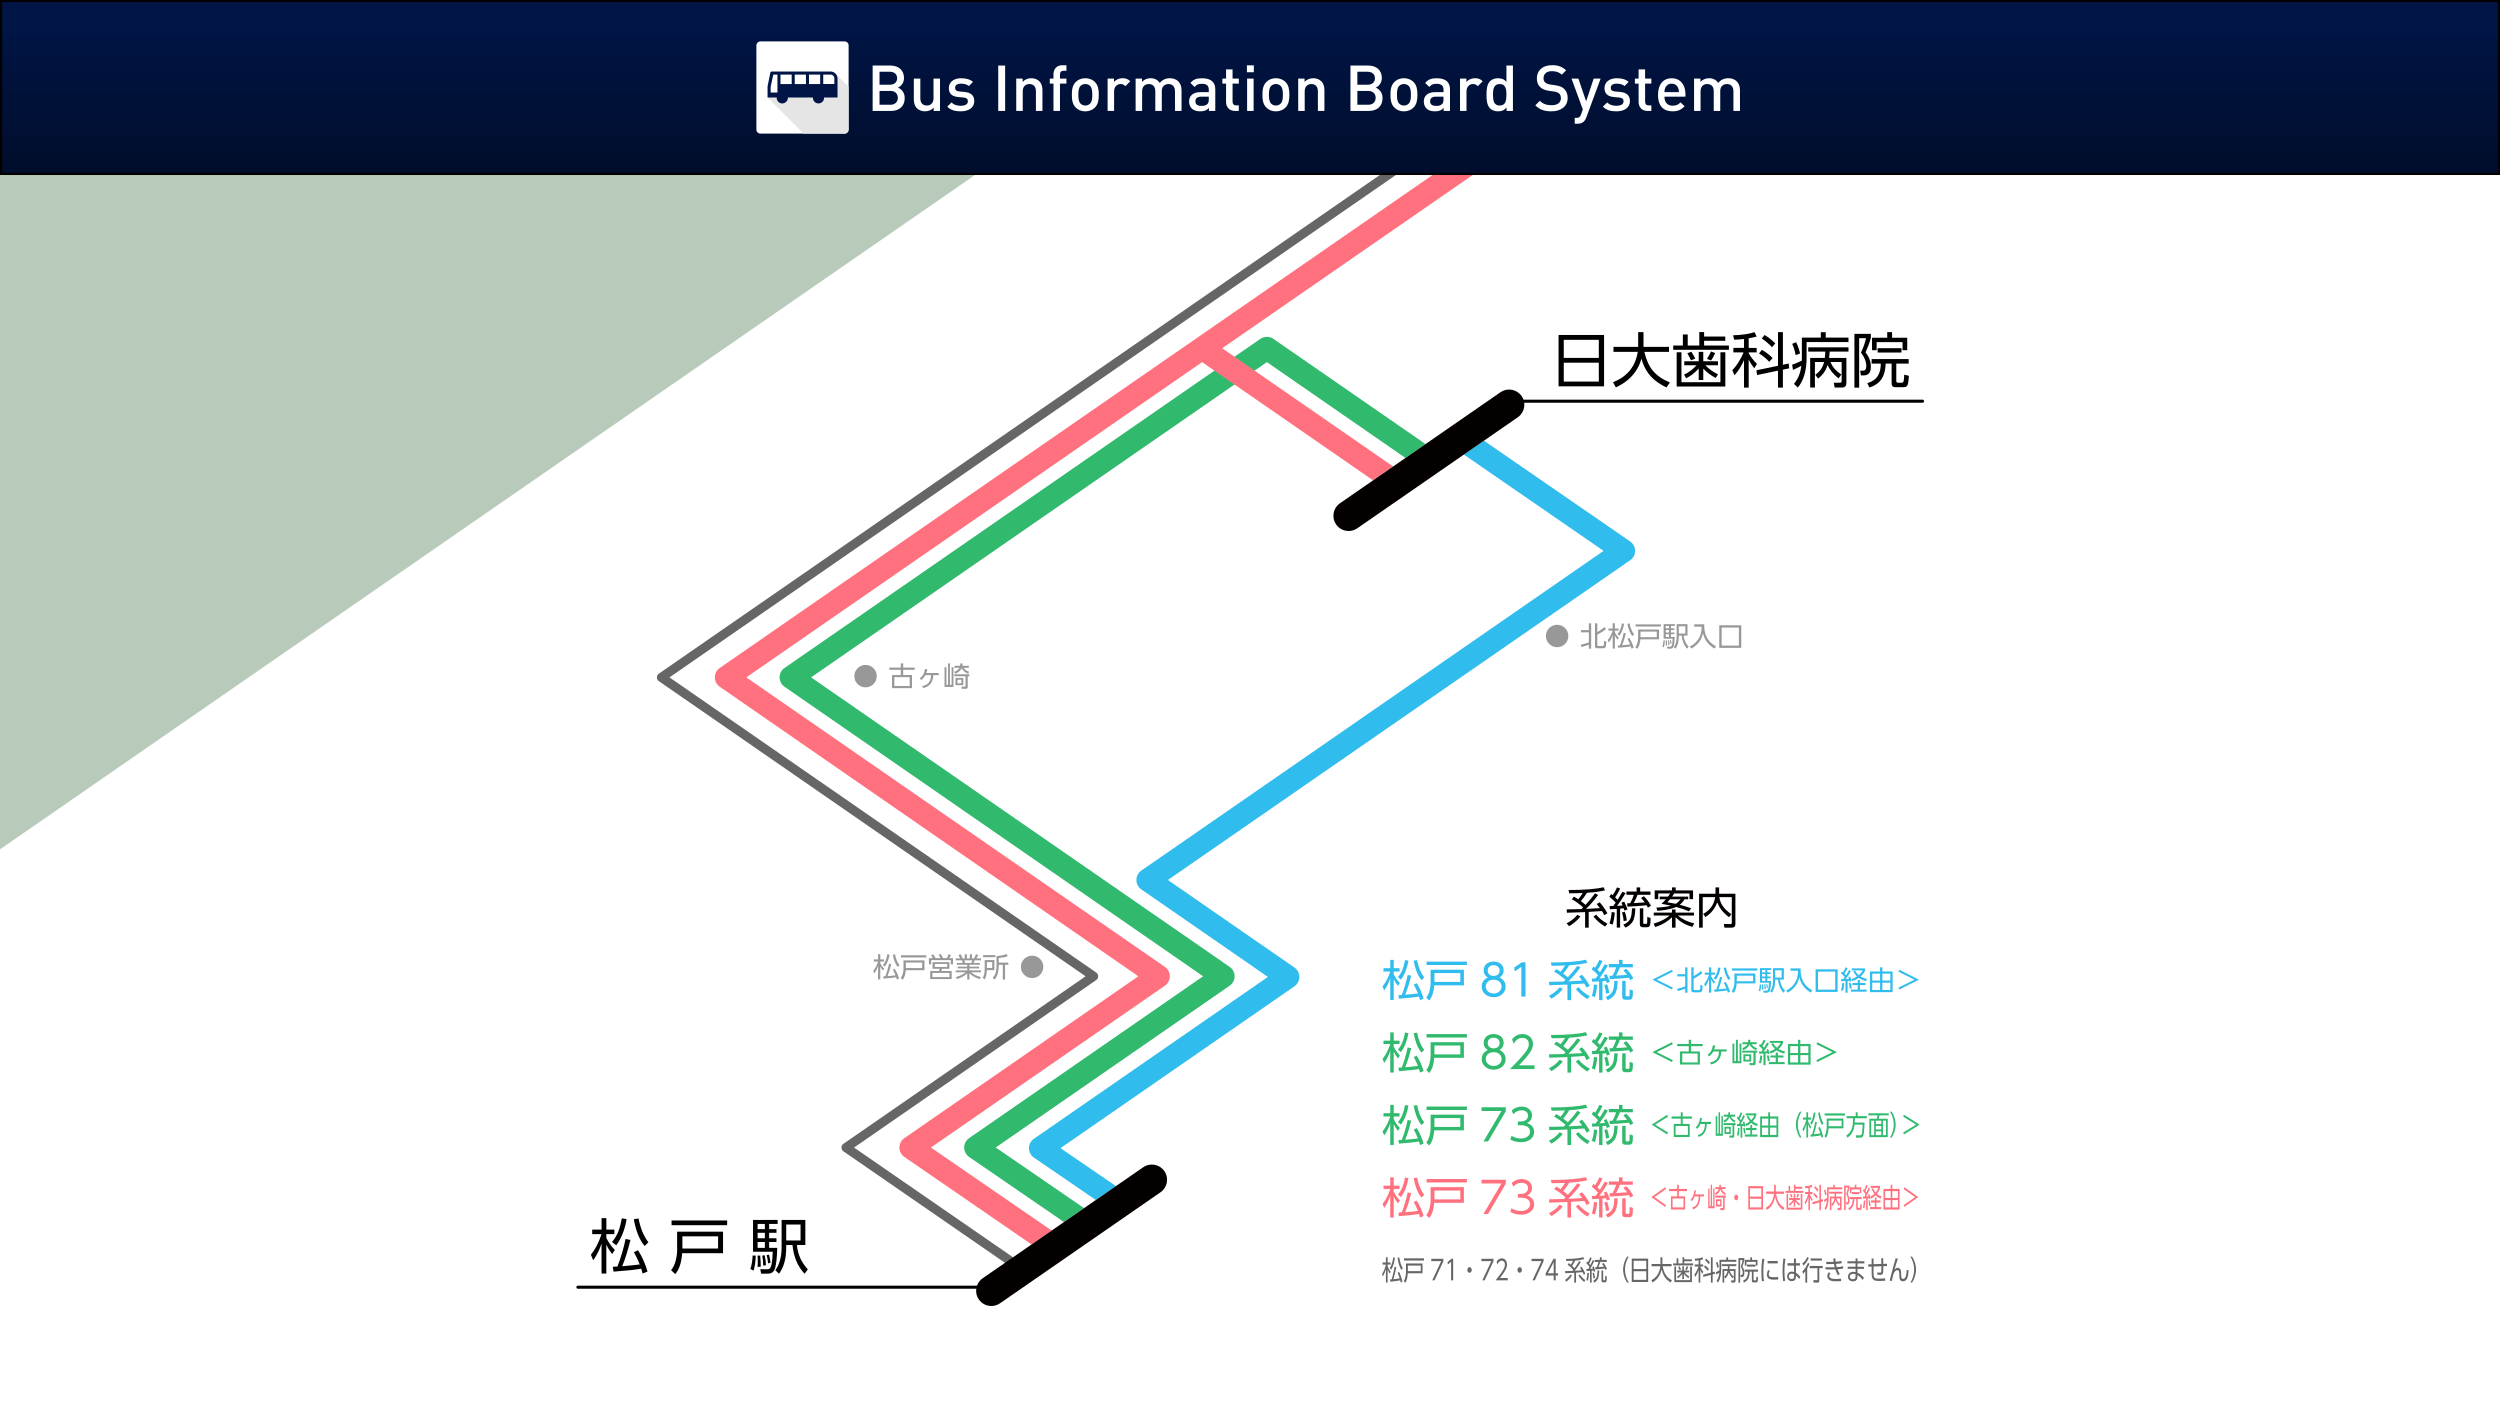 <?xml version="1.0" encoding="UTF-8"?>
<svg id="_レイヤー_1" data-name="レイヤー 1" xmlns="http://www.w3.org/2000/svg" xmlns:xlink="http://www.w3.org/1999/xlink" viewBox="0 0 1920 1080">
  <defs>
    <style>
      .cls-1 {
        fill: #31b96e;
      }

      .cls-2 {
        fill: #30bced;
      }

      .cls-3 {
        fill: #e5e5e5;
      }

      .cls-4 {
        fill: #040000;
      }

      .cls-5 {
        fill: #fff;
      }

      .cls-6 {
        fill: #666;
      }

      .cls-7 {
        fill: #001545;
      }

      .cls-8 {
        fill: #ff717e;
      }

      .cls-9 {
        fill: #b8caba;
      }

      .cls-10 {
        fill: #989898;
      }

      .cls-11 {
        fill: url(#_名称未設定グラデーション_21);
      }
    </style>
    <linearGradient id="_名称未設定グラデーション_21" data-name="名称未設定グラデーション 21" x1="960" y1=".8" x2="960" y2="133.61" gradientUnits="userSpaceOnUse">
      <stop offset=".15" stop-color="#001545"/>
      <stop offset="1" stop-color="#000d2b"/>
    </linearGradient>
  </defs>
  <rect class="cls-5" width="1920" height="1080"/>
  <g>
    <path class="cls-2" d="M1255.76,423.04c0,2.88-1.41,5.58-3.78,7.22l-355.04,245.57,97.2,67.23c2.37,1.64,3.78,4.34,3.78,7.22s-1.42,5.57-3.78,7.21l-179.68,124.28,42.58,29.15-15.45,10.68-47.55-32.56c-2.38-1.63-3.81-4.32-3.82-7.21s1.41-5.59,3.78-7.23l179.73-124.33-97.21-67.23c-2.37-1.64-3.77-4.33-3.77-7.21s1.41-5.58,3.77-7.22l355.03-245.56-107.3-73.95,15.42-10.66,112.28,77.38c2.37,1.64,3.79,4.33,3.79,7.21Z"/>
    <path class="cls-1" d="M1094.8,341.05l-15.42,10.66-106.4-73.6-9.46,6.54-15.41,10.66-325.19,224.91,321.49,222.36c2.37,1.64,3.77,4.33,3.77,7.21s-1.41,5.57-3.77,7.21l-179.69,124.28,67.84,46.56-15.44,10.68-72.83-49.98c-2.37-1.64-3.8-4.33-3.8-7.21,0-2.89,1.41-5.59,3.77-7.23l179.73-124.32-321.48-222.35c-2.37-1.64-3.78-4.34-3.78-7.22s1.41-5.58,3.78-7.21l330.18-228.35,15.41-10.66,19.88-13.75c3.01-2.08,6.98-2.08,9.98,0l116.84,80.8Z"/>
    <path class="cls-8" d="M963.51,284.65l106.41,73.6-15.41,10.66-106.41-73.6-15.41-10.65-9.46-6.55-350.06,242.11,321.48,222.36c2.37,1.64,3.78,4.33,3.78,7.21s-1.42,5.57-3.78,7.21l-179.7,124.29,92.71,63.77-15.43,10.67-97.69-67.2c-2.37-1.63-3.8-4.32-3.8-7.21s1.41-5.58,3.78-7.22l179.72-124.32-321.48-222.35c-2.37-1.64-3.78-4.34-3.78-7.22s1.42-5.57,3.78-7.21l365.48-252.77L1294.51,0l9.98,14.42-365.84,253.04,9.45,6.54,15.41,10.65Z"/>
    <path class="cls-6" d="M875.47,270.34l-361.31,249.89,327.73,226.68c.95.65,1.51,1.73,1.51,2.89s-.57,2.23-1.51,2.88l-185.98,128.64,135.94,93.82-3.98,5.78-140.12-96.7c-.95-.66-1.51-1.74-1.51-2.89s.57-2.23,1.51-2.89l185.99-128.64-327.74-226.68c-.95-.65-1.5-1.73-1.5-2.89s.56-2.23,1.5-2.88l365.48-252.78L1238.62,10.65l3.98,5.78-367.13,253.92Z"/>
    <path class="cls-4" d="M1165.67,320.47l-25.98,17.97-15.42,10.66-81.87,56.62c-2.03,1.41-4.35,2.08-6.64,2.08-3.71,0-7.36-1.76-9.63-5.04-3.67-5.31-2.35-12.59,2.97-16.26l25.42-17.58,15.41-10.66,9.45-6.54,15.42-10.66,57.56-39.81c5.31-3.67,12.59-2.35,16.27,2.97,3.67,5.31,2.34,12.59-2.97,16.26Z"/>
    <path class="cls-4" d="M891.27,915.67l-123.27,85.26c-2.03,1.4-4.35,2.07-6.64,2.07-3.71,0-7.36-1.76-9.63-5.04-3.67-5.31-2.35-12.59,2.97-16.26l37.53-25.95,15.43-10.67,9.45-6.54,15.44-10.68,9.05-6.26,15.45-10.68,20.93-14.47c5.31-3.67,12.59-2.34,16.26,2.97,3.67,5.31,2.34,12.59-2.97,16.26Z"/>
    <path d="M761.34,989.74h-317.53c-.65,0-1.17-.52-1.17-1.17s.52-1.17,1.17-1.17h317.53c.65,0,1.17.52,1.17,1.17s-.52,1.17-1.17,1.17Z"/>
    <path d="M465.66,950.74c1.56,3.18,3.73,6.26,6.52,9.26l-2.02,3.1c-1.83-2.25-3.32-4.64-4.49-7.19v22.15h-3.68v-23c-1.44,4.58-3.58,8.87-6.42,12.85l-1.75-4.27c3.44-4.28,6.16-9.55,8.13-15.81h-7.14v-3.5h7.19v-8.81h3.68v8.81h6.16v3.5h-6.16v2.92ZM481.21,936.27c-.51,3.47-1.41,6.93-2.7,10.38-1.44,3.8-3.19,7.05-5.26,9.75l-3.19-2.56c2.25-2.75,3.91-5.59,4.99-8.49,1.02-2.73,1.86-5.95,2.52-9.66l3.64.58ZM477.84,972.44h.18c6.14-.51,10.57-.96,13.3-1.35-1.35-3.41-2.83-6.54-4.45-9.39l3.1-1.57c1.53,2.34,2.98,5.06,4.36,8.18,1.26,2.91,2.25,5.65,2.97,8.22l-3.77,1.57c-.3-1.26-.64-2.52-1.03-3.77-4.58.84-11.68,1.6-21.3,2.29l-.58-3.77c1.8-.06,2.98-.1,3.55-.13,1.17-2.85,2.35-6.3,3.55-10.38,1.2-3.98,2.1-7.59,2.7-10.83l3.77.76c-1.98,8.09-4.09,14.81-6.34,20.17ZM495.09,956.94c-2.07-2.37-3.86-5.56-5.39-9.57-1.35-3.59-2.32-7.28-2.92-11.05l3.64-.54c1.38,7.46,3.89,13.55,7.55,18.29l-2.88,2.88Z"/>
    <path d="M520.03,945.93h35.27v16.53h-31.41c-.48,7.07-2.23,12.41-5.26,16.04l-3.23-2.97c1.65-2.13,2.8-4.48,3.46-7.05.78-2.99,1.17-5.68,1.17-8.04v-14.51ZM558.44,937.31v3.64h-42.68v-3.64h42.68ZM551.48,949.48h-27.41v9.39h27.41v-9.39Z"/>
    <path d="M578.75,975.81l-2.47-1.21c1.05-3.08,1.62-6.54,1.71-10.38l2.43.09c-.15,4.58-.7,8.42-1.66,11.5ZM597.22,936.9v3.06h-6.51v4h5.62v2.83h-5.62v4.18h5.62v2.87h-5.62v4.54h6.2c-.21,8.66-.94,14.32-2.2,16.98-.93,1.89-2.59,2.83-4.99,2.83h-5.17l-.67-3.46,5.26.09c.84,0,1.47-.17,1.89-.49,1.41-1.08,2.22-5.41,2.43-12.98h-15.14v-24.44h18.92ZM584.28,972.8l-2.43.22c.09-1.29.13-2.64.13-4.04,0-1.65-.07-3.2-.22-4.67l2.07-.04c.27,3.21.42,6.05.45,8.54ZM587.42,939.96h-5.57v4h5.57v-4ZM587.42,946.79h-5.57v4.18h5.57v-4.18ZM587.42,953.84h-5.57v4.54h5.57v-4.54ZM588.27,971.63l-2.11.45c0-2.45-.26-5.05-.76-7.77l1.89-.27c.57,2.82.9,5.35.99,7.59ZM591.78,969.79l-1.89.45c-.21-2.37-.58-4.46-1.12-6.29l1.8-.36c.57,2.01.97,4.07,1.21,6.2ZM600.27,936.9h18.24v19.27h-6.47c.66,7.22,3.44,13.43,8.36,18.65l-2.47,3.41c-5.3-5.54-8.4-12.89-9.3-22.06h-4.81v1.98c0,8.39-1.84,15.08-5.53,20.08l-2.83-2.7c3.2-4.4,4.81-10.26,4.81-17.57v-21.07ZM614.83,940.45h-11.01v12.22h11.01v-12.22Z"/>
    <path d="M1476.54,309.29h-317.53c-.65,0-1.17-.52-1.17-1.17s.52-1.17,1.17-1.17h317.53c.65,0,1.17.52,1.17,1.17s-.52,1.17-1.17,1.17Z"/>
    <path d="M1196.97,257.26h34.95v39.45h-34.95v-39.45ZM1200.97,274.87h26.91v-13.88h-26.91v13.88ZM1200.97,278.55v14.51h26.91v-14.51h-26.91Z"/>
    <path d="M1258.12,266.38v-11.28h4.09v11.28h19.59v3.86h-18.92c1.41,6.05,3.55,10.84,6.43,14.38,3.06,3.71,7.44,6.75,13.16,9.12l-2.61,3.82c-6.11-2.88-10.8-6.54-14.06-11.01-2.28-3.08-4-6.77-5.17-11.05-.96,3.44-2.41,6.62-4.36,9.52-3.62,5.33-8.72,9.5-15.28,12.49l-2.2-3.95c5.9-2.37,10.44-5.66,13.61-9.88,2.73-3.65,4.54-8.13,5.44-13.43h-18.69v-3.86h18.96Z"/>
    <path d="M1292.44,256.85h3.73v8.54h8.9v-10.38h3.68v3.46h16.26v3.28h-16.26v3.64h19.05v3.28h-42.77v-3.28h7.41v-8.54ZM1287.68,296.88v-26.33h3.68v23h29.92v-23h3.77v26.33h-37.38ZM1303,280.53h-9.48v-3.1h11.1v-7.19h3.5v7.19h11.28v3.1h-9.7c2.73,2.85,5.97,5.17,9.75,6.96l-1.8,2.79c-3.65-1.89-6.83-4.28-9.53-7.19v8.76h-3.5v-8.76c-3.15,3.35-6.37,5.83-9.66,7.41l-1.62-2.79c3.44-1.53,6.66-3.92,9.66-7.19ZM1298.96,270.11c1.11,1.71,2.11,3.49,3.01,5.35l-3.32,1.21c-.78-1.8-1.71-3.58-2.79-5.35l3.1-1.21ZM1317.29,271.14c-1.29,2.76-2.35,4.66-3.19,5.71l-3.14-1.21c1.08-1.62,2.11-3.52,3.1-5.71l3.23,1.21Z"/>
    <path d="M1342.99,259.82v7.37h6.11v3.46h-6.11v.58c1.47,2.73,3.59,5.5,6.38,8.31l-2.16,3.28c-1.8-2.34-3.2-4.55-4.22-6.65v21.52h-3.59v-21.12c-1.83,4.31-4.27,8.21-7.32,11.68l-1.66-4c1.8-1.71,3.6-4.09,5.39-7.14,1.47-2.49,2.54-4.64,3.23-6.47h-7.82v-3.46h8.18v-6.83c-2.88.33-5.41.51-7.59.54l-.76-3.41c2.79-.03,5.81-.27,9.08-.72,2.88-.42,5.32-.97,7.32-1.66l1.71,3.37c-2.01.54-4.06.99-6.15,1.35ZM1369.27,280.12l4.4-.94.49,3.68-4.9,1.03v13.79h-3.77v-13.03l-16.08,3.37-.49-3.64,16.58-3.46v-25.83h3.77v25.03ZM1353.15,268.67c3.11,1.8,5.85,3.91,8.22,6.33l-2.61,2.88c-2.01-2.28-4.61-4.42-7.82-6.42l2.2-2.79ZM1355.21,257.26c3.06,1.86,5.8,4.01,8.22,6.47l-2.56,2.92c-2.31-2.49-4.91-4.72-7.82-6.69l2.16-2.7Z"/>
    <path d="M1383.79,276.93c.03-1.35.04-2.08.04-2.2v-15.46h14.56v-4.13h3.77v4.13h17.48v3.41h-32.17v12c0,9.94-2.25,17.6-6.74,22.96l-2.97-2.83c1.98-2.43,3.41-4.99,4.31-7.68.6-1.77,1.05-3.83,1.35-6.2-1.47.84-3.61,1.9-6.42,3.19l-.63-4.04c2.37-.78,4.84-1.83,7.41-3.15ZM1379.43,262.83c1.44,2.94,2.44,5.83,3.01,8.67l-3.41,1.21c-.39-2.61-1.26-5.48-2.61-8.63l3.01-1.26ZM1404.77,274.91h13.25v19.18c0,2.37-1.15,3.55-3.46,3.55h-5.57l-.63-3.68h4.04c.9,0,1.47-.12,1.71-.36.18-.24.27-.69.27-1.35v-14.24h-8.54c.84,2.19,2.04,4.1,3.59,5.75,1.26,1.35,2.83,2.65,4.72,3.91l-2.2,2.92c-3.98-3.2-6.78-6.62-8.4-10.24-.24.81-.46,1.45-.67,1.93-1.29,3.3-3.49,6.13-6.6,8.49l-2.16-2.97c3.53-2.34,5.8-5.6,6.78-9.79h-7.05v19.63h-3.64v-22.73h11.23c.18-1.35.3-2.98.36-4.9h-13.07v-3.28h30.91v3.28h-14.42c-.09,1.71-.24,3.34-.45,4.9Z"/>
    <path d="M1424.18,256.4h12.63v3.14c-.54,2.07-1.17,4.01-1.89,5.84-.3.84-1.03,2.61-2.2,5.3,2.73,3.26,4.09,6.92,4.09,10.96,0,4.43-1.8,6.65-5.39,6.65h-2.25l-.58-3.64h2.38c1.56,0,2.34-1.21,2.34-3.64,0-1.62-.39-3.38-1.17-5.3-.69-1.71-1.66-3.34-2.92-4.9,1.86-3.95,3.16-7.65,3.91-11.1h-5.3v38.01h-3.64v-41.33ZM1465.83,279.23h-9.48v13.16c0,.57.09.96.27,1.17.18.24.52.36,1.03.36h2.52c.96,0,1.54-.31,1.75-.94.24-.78.42-2.53.54-5.26l3.59.9c-.24,3.62-.57,5.94-.99,6.96-.33.81-.91,1.35-1.75,1.62-.42.12-1.11.18-2.07.18h-4.9c-1.05,0-1.75-.08-2.11-.22-.75-.3-1.21-.94-1.39-1.93-.06-.3-.09-1.03-.09-2.2v-13.79h-4.58c-.06,4.76-1.11,8.7-3.14,11.82-1.98,2.99-5.08,5.18-9.3,6.56l-1.66-3.37c3.77-1.11,6.47-2.97,8.09-5.57,1.53-2.43,2.29-5.57,2.29-9.44h-7.05v-3.46h28.44v3.46ZM1449.38,255.1h3.73v4.27h11.64v9.61h-3.59v-6.2h-19.9v6.2h-3.55v-9.61h11.68v-4.27ZM1460.35,270.73h-18.33v-3.32h18.33v3.32Z"/>
    <g>
      <path class="cls-4" d="M1205.02,711.31l-1.86-2.22c3.34-1.65,6.1-3.83,8.28-6.55l2.35,1.34c-1.06,1.39-2.43,2.78-4.1,4.17-1.59,1.33-3.14,2.41-4.66,3.26ZM1217.69,694.92c3.08-3.32,5.53-6.28,7.33-8.86l2.31,1.3c-1.37,1.93-3.12,4.09-5.25,6.48-1.56,1.76-2.9,3.16-4.01,4.2l2.31-.13,2.31-.13,6.03-.36c-.63-.89-1.45-1.93-2.44-3.13l2.28-1.34c2.37,2.69,4.34,5.52,5.93,8.47l-2.44,1.43c-.57-1.19-1.15-2.26-1.76-3.19l-10.16.68v12.09h-2.77v-11.92c-3,.09-5.26.16-6.78.23-3.54.13-5.94.21-7.2.23l-.2-2.57c.85,0,2.12-.02,3.81-.07,3.63-.09,6.16-.14,7.59-.16.5-.5.92-.93,1.27-1.3-3.08-2.74-5.98-4.82-8.7-6.25l1.6-2.02c1.19.63,2.31,1.31,3.36,2.05,1.22-1.48,2.36-3.1,3.42-4.85-2.82.15-6.27.24-10.33.26l-.59-2.54c12.31,0,21.27-.72,26.88-2.15l1.17,2.41c-4.17.98-8.8,1.6-13.88,1.86-1.39,2.32-2.95,4.46-4.69,6.42,1.43,1.04,2.63,2,3.58,2.87ZM1232.68,711.63c-3.54-2.13-6.51-4.71-8.9-7.75l2.15-1.43c1.95,2.61,4.81,4.92,8.57,6.94l-1.82,2.25Z"/>
      <path class="cls-4" d="M1242.32,691.04l.07-.1c1.37-2.15,2.57-4.17,3.62-6.06l2.44.98c-2.24,3.78-4.41,7.06-6.52,9.84,1.89-.09,3.31-.17,4.27-.26-.39-.91-.71-1.61-.95-2.08l2.12-.94c.98,1.89,1.85,3.89,2.61,5.99l-2.38.94c-.33-.91-.53-1.51-.62-1.79-.65.09-1.56.18-2.74.29v14.56h-2.57v-14.37c-1.63.11-3.4.2-5.31.26l-.2-2.41c.56,0,1.5-.03,2.8-.1.76-.96,1.39-1.8,1.89-2.54-1.2-1.41-2.82-2.93-4.89-4.56l1.4-2.09c.54.41.94.73,1.2.94,1.41-2.11,2.52-4.12,3.32-6.03l2.44.91c-1.35,2.8-2.64,5.06-3.88,6.78.76.72,1.38,1.32,1.86,1.82ZM1240.17,700.82c-.28,3.56-.84,6.66-1.66,9.28l-2.44-.88c.91-2.69,1.47-5.63,1.66-8.8l2.44.39ZM1247.79,700.23c.8,1.98,1.35,4.19,1.63,6.65l-2.44.55c-.15-2.15-.59-4.35-1.3-6.61l2.12-.59ZM1255.94,697.62c-.13,5-.89,8.5-2.28,10.52-1.19,1.76-2.97,3.18-5.31,4.27l-1.63-2.28c2.35-.98,4.02-2.3,5.02-3.97,1.02-1.65,1.55-4.5,1.6-8.54h2.61ZM1254.73,693.58h.13c3.76-.2,6.54-.38,8.34-.55-.8-1.11-1.77-2.24-2.9-3.39l2.22-1.34c2.13,2.11,3.94,4.56,5.44,7.36l-2.41,1.4c-.33-.72-.63-1.32-.91-1.82-5.39.54-10.31.9-14.76,1.07l-.26-2.57c1.35-.04,2.13-.07,2.35-.07,1.15-1.95,2.09-4.1,2.8-6.45h-5.67v-2.54h7.82v-3.16h2.74v3.16h7.92v2.54h-9.9c-.87,2.21-1.85,4.33-2.93,6.35ZM1262.03,697.62v11.21c0,.48.28.72.85.72h1.3c.5,0,.78-.34.85-1.01.04-.48.08-1.93.1-4.37l2.51.85c0,2.93-.14,4.8-.42,5.6-.35,1-1.13,1.5-2.35,1.5h-3.16c-1.54,0-2.31-.74-2.31-2.22v-12.28h2.64Z"/>
      <path class="cls-4" d="M1288.75,703.16c3.17,2.82,7.31,4.82,12.41,5.99l-1.47,2.7c-2.78-.85-5.14-1.82-7.07-2.93-2.19-1.26-4.13-2.78-5.8-4.56v8.11h-2.74v-8.01c-1.35,1.39-3.02,2.7-5.02,3.94-2.52,1.56-5.14,2.75-7.85,3.55l-1.21-2.61c5.26-1.54,9.33-3.6,12.22-6.19h-12.15v-2.28h14.01v-2.41h2.74v2.41h14.14v2.28h-12.22ZM1284.25,688.57h12.28v2.09h-2.83c-.96,1.65-2.17,3.05-3.65,4.2,1.82.43,4.77,1.32,8.83,2.67l-1.76,2.35c-3.02-1.26-6.3-2.37-9.84-3.32-.67.33-1.32.59-1.95.78-3.78,1.19-7.95,1.91-12.51,2.15l-.72-2.48c4.32-.15,8.07-.63,11.24-1.43-2.69-.61-5.11-1.1-7.27-1.47,1.09-.98,2.18-2.13,3.29-3.45h-4.72v-2.09h6.42c.7-.91,1.25-1.7,1.66-2.38h-9.19v4.37h-2.74v-6.71h13.29v-2.31h2.83v2.31h13.36v6.71h-2.74v-4.37h-11.76c-.39.72-.9,1.51-1.53,2.38ZM1282.59,690.65c-.65.78-1.34,1.54-2.05,2.28,2.61.41,4.76.8,6.45,1.17,1.3-.78,2.54-1.93,3.71-3.45h-8.11Z"/>
      <path class="cls-4" d="M1317.48,686.38v-4.85h2.8v4.85h12.51v23.23c0,1.89-.92,2.83-2.77,2.83h-5.67l-.46-2.8,5.21.03c.61,0,.91-.28.91-.85v-19.84h-9.58c.37,2.45,1.16,4.61,2.38,6.45,1.61,2.48,3.91,4.69,6.91,6.65l-1.82,2.35c-2.26-1.72-4.16-3.54-5.7-5.47-1.35-1.67-2.44-3.65-3.29-5.93-.98,2.37-2.07,4.36-3.29,5.96-1.59,2.08-3.55,3.84-5.9,5.28l-1.69-2.41c5.28-2.82,8.35-7.11,9.22-12.87h-9.55v23.46h-2.8v-26.06h12.58Z"/>
      <path class="cls-2" d="M1070.39,748.24c1.13,2.3,2.7,4.54,4.72,6.71l-1.47,2.25c-1.32-1.63-2.41-3.37-3.26-5.21v16.06h-2.67v-16.68c-1.04,3.32-2.6,6.43-4.66,9.32l-1.27-3.1c2.5-3.11,4.46-6.93,5.9-11.47h-5.18v-2.54h5.21v-6.39h2.67v6.39h4.46v2.54h-4.46v2.12ZM1081.67,737.75c-.37,2.52-1.02,5.03-1.95,7.53-1.04,2.76-2.31,5.11-3.81,7.07l-2.31-1.86c1.63-2,2.83-4.05,3.62-6.16.74-1.98,1.35-4.31,1.82-7l2.64.42ZM1079.22,763.97h.13c4.45-.37,7.67-.69,9.64-.98-.98-2.48-2.05-4.75-3.23-6.81l2.25-1.14c1.11,1.69,2.16,3.67,3.16,5.93.91,2.11,1.63,4.09,2.15,5.96l-2.74,1.14c-.22-.91-.47-1.82-.75-2.74-3.32.61-8.47,1.16-15.44,1.66l-.42-2.74c1.3-.04,2.16-.08,2.57-.1.85-2.06,1.71-4.57,2.57-7.53.87-2.89,1.52-5.51,1.95-7.85l2.74.55c-1.43,5.86-2.96,10.74-4.59,14.63ZM1091.73,752.73c-1.5-1.72-2.8-4.03-3.91-6.94-.98-2.61-1.68-5.28-2.12-8.01l2.64-.39c1,5.41,2.82,9.83,5.47,13.26l-2.09,2.09Z"/>
      <path class="cls-2" d="M1098.7,744.75h25.57v11.99h-22.77c-.35,5.13-1.62,9-3.81,11.63l-2.35-2.15c1.19-1.54,2.03-3.25,2.51-5.11.56-2.17.85-4.12.85-5.83v-10.52ZM1126.56,738.5v2.64h-30.95v-2.64h30.95ZM1121.51,747.33h-19.87v6.81h19.87v-6.81Z"/>
      <path class="cls-2" d="M1151.58,750.71c.59.24,1.14.55,1.66.94,2.06,1.52,3.1,3.54,3.1,6.06,0,2.3-.88,4.24-2.64,5.8-1.78,1.56-3.96,2.35-6.55,2.35s-4.77-.78-6.55-2.35-2.67-3.5-2.67-5.8c0-2.65,1.12-4.73,3.36-6.26.43-.3.9-.55,1.4-.75-.3-.15-.57-.31-.78-.49-1.63-1.19-2.44-2.88-2.44-5.05,0-1.85.64-3.39,1.92-4.63,1.37-1.35,3.29-2.02,5.77-2.02,1.67,0,3.18.37,4.53,1.11,1.11.61,1.94,1.53,2.51,2.77.41.85.62,1.77.62,2.77,0,2.17-.82,3.86-2.44,5.05-.22.17-.48.34-.78.49ZM1147.15,752.44c-1.82,0-3.28.47-4.37,1.4-1.15,1.02-1.73,2.3-1.73,3.84s.59,2.78,1.76,3.78c1.15,1.02,2.62,1.53,4.4,1.53,1.67,0,3.1-.51,4.27-1.53,1.15-1.02,1.73-2.28,1.73-3.78s-.58-2.82-1.73-3.84c-1.09-.93-2.53-1.4-4.33-1.4ZM1147.15,741.27c-1.43,0-2.57.4-3.42,1.21-.78.74-1.17,1.69-1.17,2.87s.39,2.18,1.17,2.96c.8.78,1.96,1.17,3.49,1.17,1.41,0,2.52-.39,3.32-1.17.78-.76,1.17-1.75,1.17-2.96s-.39-2.15-1.17-2.87c-.87-.8-2-1.21-3.39-1.21Z"/>
      <path class="cls-2" d="M1162.92,743.06l5.86-4.01h2.8v26.29h-3.19v-22.81l-5.05,3.49-.42-2.96Z"/>
      <path class="cls-2" d="M1191.46,766.97l-1.86-2.22c3.34-1.65,6.1-3.83,8.28-6.55l2.35,1.34c-1.06,1.39-2.43,2.78-4.1,4.17-1.59,1.33-3.14,2.41-4.66,3.26ZM1204.13,750.58c3.08-3.32,5.53-6.28,7.33-8.86l2.31,1.3c-1.37,1.93-3.12,4.09-5.25,6.48-1.56,1.76-2.9,3.16-4.01,4.2l2.31-.13,2.31-.13,6.03-.36c-.63-.89-1.45-1.93-2.44-3.13l2.28-1.34c2.37,2.69,4.34,5.52,5.93,8.47l-2.44,1.43c-.57-1.19-1.15-2.26-1.76-3.19l-10.16.68v12.09h-2.77v-11.92c-3,.09-5.26.16-6.78.23-3.54.13-5.94.21-7.2.23l-.2-2.57c.85,0,2.12-.02,3.81-.07,3.63-.09,6.16-.14,7.59-.16.5-.5.92-.93,1.27-1.3-3.08-2.74-5.98-4.82-8.7-6.25l1.6-2.02c1.19.63,2.31,1.31,3.36,2.05,1.22-1.48,2.36-3.1,3.42-4.85-2.82.15-6.27.24-10.33.26l-.59-2.54c12.31,0,21.27-.72,26.88-2.15l1.17,2.41c-4.17.98-8.8,1.6-13.88,1.86-1.39,2.32-2.95,4.46-4.69,6.42,1.43,1.04,2.63,2,3.58,2.87ZM1219.12,767.3c-3.54-2.13-6.51-4.71-8.9-7.75l2.15-1.43c1.95,2.61,4.81,4.92,8.57,6.94l-1.82,2.25Z"/>
      <path class="cls-2" d="M1228.76,746.71l.07-.1c1.37-2.15,2.57-4.17,3.62-6.06l2.44.98c-2.24,3.78-4.41,7.06-6.52,9.84,1.89-.09,3.31-.17,4.27-.26-.39-.91-.71-1.61-.95-2.08l2.12-.94c.98,1.89,1.85,3.89,2.61,5.99l-2.38.94c-.33-.91-.53-1.51-.62-1.79-.65.09-1.56.18-2.74.29v14.56h-2.57v-14.37c-1.63.11-3.4.2-5.31.26l-.2-2.41c.56,0,1.5-.03,2.8-.1.76-.96,1.39-1.8,1.89-2.54-1.2-1.41-2.82-2.93-4.89-4.56l1.4-2.09c.54.41.94.73,1.2.94,1.41-2.11,2.52-4.12,3.32-6.03l2.44.91c-1.35,2.8-2.64,5.06-3.88,6.78.76.72,1.38,1.32,1.86,1.82ZM1226.61,756.48c-.28,3.56-.84,6.66-1.66,9.28l-2.44-.88c.91-2.69,1.47-5.63,1.66-8.8l2.44.39ZM1234.23,755.9c.8,1.98,1.35,4.19,1.63,6.65l-2.44.55c-.15-2.15-.59-4.35-1.3-6.61l2.12-.59ZM1242.38,753.29c-.13,5-.89,8.5-2.28,10.52-1.19,1.76-2.97,3.18-5.31,4.27l-1.63-2.28c2.35-.98,4.02-2.3,5.02-3.97,1.02-1.65,1.55-4.5,1.6-8.54h2.61ZM1241.17,749.25h.13c3.76-.2,6.54-.38,8.34-.55-.8-1.11-1.77-2.24-2.9-3.39l2.22-1.34c2.13,2.11,3.94,4.56,5.44,7.36l-2.41,1.4c-.33-.72-.63-1.32-.91-1.82-5.39.54-10.31.9-14.76,1.07l-.26-2.57c1.35-.04,2.13-.07,2.35-.07,1.15-1.95,2.09-4.1,2.8-6.45h-5.67v-2.54h7.82v-3.16h2.74v3.16h7.92v2.54h-9.9c-.87,2.21-1.85,4.33-2.93,6.35ZM1248.47,753.29v11.21c0,.48.28.72.85.72h1.3c.5,0,.78-.34.85-1.01.04-.48.08-1.93.1-4.37l2.51.85c0,2.93-.14,4.8-.42,5.6-.35,1-1.13,1.5-2.35,1.5h-3.16c-1.54,0-2.31-.74-2.31-2.22v-12.28h2.64Z"/>
      <path class="cls-2" d="M1272.34,752.38l12.39,6.11-.72,1.46-15.05-7.57,15.05-7.59.72,1.46-12.39,6.13Z"/>
      <path class="cls-2" d="M1294.22,759.35c-1.86.7-3.75,1.31-5.66,1.83l-.51-1.78c.85-.2,2.02-.53,3.53-.96,1.19-.36,2.07-.64,2.65-.84v-7.73h-6.07v-1.7h6.07v-5.23h1.76v19.48h-1.76v-3.06ZM1298.94,742.93h1.78v6.75c2.12-1.18,3.96-2.46,5.52-3.85l1.21,1.5c-1.78,1.49-4.02,2.93-6.73,4.31v8.06c0,.23.04.39.12.47.1.12.31.18.64.18h3.22c.38,0,.64-.07.76-.23.3-.31.45-1.57.45-3.75l1.76.62c-.12,2.16-.29,3.51-.51,4.04-.29.71-.88,1.07-1.78,1.07h-4.66c-1.19,0-1.78-.51-1.78-1.54v-17.61Z"/>
      <path class="cls-2" d="M1314.22,749.88c.71,1.45,1.7,2.86,2.97,4.22l-.92,1.42c-.83-1.03-1.52-2.12-2.05-3.28v10.11h-1.68v-10.5c-.66,2.09-1.63,4.05-2.93,5.86l-.8-1.95c1.57-1.96,2.81-4.36,3.71-7.22h-3.26v-1.6h3.28v-4.02h1.68v4.02h2.81v1.6h-2.81v1.33ZM1321.31,743.28c-.23,1.59-.64,3.17-1.23,4.74-.66,1.74-1.46,3.22-2.4,4.45l-1.46-1.17c1.03-1.26,1.78-2.55,2.28-3.88.46-1.24.85-2.71,1.15-4.41l1.66.27ZM1319.77,759.78h.08c2.8-.23,4.83-.44,6.07-.61-.61-1.56-1.29-2.99-2.03-4.29l1.42-.72c.7,1.07,1.36,2.31,1.99,3.73.57,1.33,1.03,2.58,1.35,3.75l-1.72.72c-.14-.57-.29-1.15-.47-1.72-2.09.38-5.33.73-9.72,1.05l-.27-1.72c.82-.03,1.36-.05,1.62-.06.53-1.3,1.07-2.88,1.62-4.74.55-1.82.96-3.47,1.23-4.94l1.72.35c-.9,3.69-1.87,6.76-2.89,9.21ZM1327.65,752.71c-.94-1.08-1.76-2.54-2.46-4.37-.62-1.64-1.06-3.32-1.33-5.04l1.66-.25c.63,3.4,1.78,6.19,3.45,8.35l-1.31,1.31Z"/>
      <path class="cls-2" d="M1332.04,747.69h16.1v7.55h-14.33c-.22,3.23-1.02,5.67-2.4,7.32l-1.48-1.35c.75-.97,1.28-2.04,1.58-3.22.36-1.37.53-2.59.53-3.67v-6.62ZM1349.57,743.75v1.66h-19.48v-1.66h19.48ZM1346.39,749.31h-12.51v4.29h12.51v-4.29Z"/>
      <path class="cls-2" d="M1351.85,761.32l-1.13-.55c.48-1.41.74-2.99.78-4.74l1.11.04c-.07,2.09-.32,3.84-.76,5.25ZM1360.27,743.56v1.39h-2.97v1.83h2.56v1.29h-2.56v1.91h2.56v1.31h-2.56v2.07h2.83c-.1,3.95-.43,6.53-1,7.75-.42.86-1.18,1.29-2.28,1.29h-2.36l-.31-1.58,2.4.04c.38,0,.67-.08.86-.23.64-.49,1.01-2.47,1.11-5.93h-6.91v-11.16h8.63ZM1354.37,759.95l-1.11.1c.04-.59.06-1.2.06-1.85,0-.75-.03-1.46-.1-2.13l.94-.02c.12,1.46.19,2.76.2,3.9ZM1355.8,744.96h-2.54v1.83h2.54v-1.83ZM1355.8,748.08h-2.54v1.91h2.54v-1.91ZM1355.8,751.3h-2.54v2.07h2.54v-2.07ZM1356.19,759.42l-.96.2c0-1.12-.12-2.3-.35-3.55l.86-.12c.26,1.28.41,2.44.45,3.47ZM1357.79,758.58l-.86.2c-.09-1.08-.27-2.04-.51-2.87l.82-.16c.26.92.44,1.86.55,2.83ZM1361.67,743.56h8.33v8.8h-2.95c.3,3.29,1.57,6.13,3.81,8.51l-1.13,1.56c-2.42-2.53-3.84-5.88-4.24-10.07h-2.19v.9c0,3.83-.84,6.88-2.52,9.17l-1.29-1.23c1.46-2.01,2.19-4.68,2.19-8.02v-9.62ZM1368.31,745.18h-5.02v5.58h5.02v-5.58Z"/>
      <path class="cls-2" d="M1375.18,743.73h7.65v.84c0,5.71,1.74,10.16,5.23,13.35,1.08,1,2.35,1.89,3.81,2.69l-1.23,1.7c-4.87-2.98-7.78-6.92-8.74-11.83-.56,2.5-1.44,4.61-2.65,6.34-1.49,2.13-3.59,3.97-6.3,5.52l-1.17-1.66c1.93-.92,3.53-2.05,4.8-3.4,2.31-2.42,3.69-5.34,4.14-8.78.11-.74.16-1.74.16-2.99h-5.72v-1.76Z"/>
      <path class="cls-2" d="M1411.27,744.45v17.33h-16.88v-17.33h16.88ZM1409.45,746.19h-13.23v13.86h13.23v-13.86Z"/>
      <path class="cls-2" d="M1417.71,749c.79-1.16,1.57-2.47,2.34-3.94l1.48.68c-1.39,2.47-2.74,4.54-4.04,6.19.41-.01,1.25-.05,2.52-.12-.18-.55-.33-.99-.47-1.33l1.31-.49c.55,1.23.93,2.41,1.15,3.55l-1.46.49c-.04-.31-.09-.59-.14-.82-.37.05-.85.1-1.44.12v9.08h-1.62v-8.98l-1.41.06-1.41.08-.49.04-.14-1.62c.64,0,1.22,0,1.72-.02.26-.33.66-.87,1.19-1.62-1.01-1.18-2-2.11-2.97-2.81l.84-1.31c.33.23.56.4.7.51.78-1.13,1.48-2.41,2.09-3.83l1.54.57c-.83,1.75-1.65,3.18-2.46,4.29.57.55.97.96,1.19,1.23ZM1416.42,755.17c-.15,2.31-.49,4.26-1.03,5.84l-1.52-.57c.53-1.5.87-3.34,1.03-5.5l1.52.23ZM1421.24,754.72c.49,1.42.81,2.87.94,4.35l-1.48.27c-.11-1.28-.38-2.67-.82-4.16l1.35-.45ZM1432.72,754.93v1.62h-4.29v3.47h5.15v1.58h-12.12v-1.58h5.27v-3.47h-4.1v-1.62h4.1v-2.26h1.7v2.26h4.29ZM1428.93,749.98c1.37.83,3.02,1.46,4.96,1.89l-.64,1.66c-2.42-.66-4.32-1.49-5.7-2.5-1.54,1.05-3.14,1.88-4.78,2.48l-.86-1.54c1.52-.55,2.95-1.23,4.28-2.05-1.01-1-1.97-2.26-2.87-3.77l1.39-.66c.92,1.49,1.87,2.65,2.85,3.47,1.23-1.03,2.24-2.26,3.01-3.69h-8.39v-1.52h10.21v1.5c-.68,1.76-1.85,3.34-3.49,4.74Z"/>
      <path class="cls-2" d="M1445.66,746.09h7.87v15.89h-17.39v-15.89h7.75v-3.18h1.76v3.18ZM1443.9,747.77h-6.01v5.29h6.01v-5.29ZM1443.9,754.68h-6.01v5.62h6.01v-5.62ZM1451.79,747.77h-6.13v5.29h6.13v-5.29ZM1451.79,754.68h-6.13v5.62h6.13v-5.62Z"/>
      <path class="cls-2" d="M1470.35,752.38l-12.39-6.13.72-1.46,15.05,7.59-15.05,7.57-.72-1.46,12.39-6.11Z"/>
      <path class="cls-1" d="M1070.39,803.9c1.13,2.3,2.7,4.54,4.72,6.71l-1.47,2.25c-1.32-1.63-2.41-3.37-3.26-5.21v16.06h-2.67v-16.68c-1.04,3.32-2.6,6.43-4.66,9.32l-1.27-3.09c2.5-3.11,4.46-6.93,5.9-11.47h-5.18v-2.54h5.21v-6.39h2.67v6.39h4.46v2.54h-4.46v2.12ZM1081.67,793.41c-.37,2.52-1.02,5.03-1.95,7.53-1.04,2.76-2.31,5.11-3.81,7.07l-2.31-1.86c1.63-2,2.83-4.05,3.62-6.16.74-1.98,1.35-4.31,1.82-7l2.64.42ZM1079.22,819.64h.13c4.45-.37,7.67-.7,9.64-.98-.98-2.48-2.05-4.74-3.23-6.81l2.25-1.14c1.11,1.69,2.16,3.67,3.16,5.93.91,2.11,1.63,4.09,2.15,5.96l-2.74,1.14c-.22-.91-.47-1.82-.75-2.74-3.32.61-8.47,1.16-15.44,1.66l-.42-2.74c1.3-.04,2.16-.08,2.57-.1.85-2.06,1.71-4.57,2.57-7.53.87-2.89,1.52-5.51,1.95-7.85l2.74.55c-1.43,5.86-2.96,10.74-4.59,14.63ZM1091.73,808.4c-1.5-1.72-2.8-4.03-3.91-6.94-.98-2.61-1.68-5.28-2.12-8.01l2.64-.39c1,5.41,2.82,9.83,5.47,13.26l-2.09,2.08Z"/>
      <path class="cls-1" d="M1098.7,800.42h25.57v11.99h-22.77c-.35,5.13-1.62,9-3.81,11.63l-2.35-2.15c1.19-1.54,2.03-3.25,2.51-5.11.56-2.17.85-4.11.85-5.83v-10.52ZM1126.56,794.16v2.64h-30.95v-2.64h30.95ZM1121.51,802.99h-19.87v6.81h19.87v-6.81Z"/>
      <path class="cls-1" d="M1151.58,806.38c.59.24,1.14.55,1.66.94,2.06,1.52,3.1,3.54,3.1,6.06,0,2.3-.88,4.23-2.64,5.8-1.78,1.56-3.96,2.35-6.55,2.35s-4.77-.78-6.55-2.35-2.67-3.5-2.67-5.8c0-2.65,1.12-4.73,3.36-6.26.43-.3.9-.55,1.4-.75-.3-.15-.57-.32-.78-.49-1.63-1.19-2.44-2.88-2.44-5.05,0-1.85.64-3.39,1.92-4.63,1.37-1.35,3.29-2.02,5.77-2.02,1.67,0,3.18.37,4.53,1.11,1.11.61,1.94,1.53,2.51,2.77.41.85.62,1.77.62,2.77,0,2.17-.82,3.86-2.44,5.05-.22.17-.48.34-.78.49ZM1147.15,808.1c-1.82,0-3.28.47-4.37,1.4-1.15,1.02-1.73,2.3-1.73,3.84s.59,2.78,1.76,3.78c1.15,1.02,2.62,1.53,4.4,1.53,1.67,0,3.1-.51,4.27-1.53,1.15-1.02,1.73-2.28,1.73-3.78s-.58-2.82-1.73-3.84c-1.09-.93-2.53-1.4-4.33-1.4ZM1147.15,796.93c-1.43,0-2.57.4-3.42,1.2-.78.74-1.17,1.69-1.17,2.87s.39,2.18,1.17,2.97c.8.78,1.96,1.17,3.49,1.17,1.41,0,2.52-.39,3.32-1.17.78-.76,1.17-1.75,1.17-2.97s-.39-2.15-1.17-2.87c-.87-.8-2-1.2-3.39-1.2Z"/>
      <path class="cls-1" d="M1161.29,798.27c2.04-2.74,4.69-4.1,7.95-4.1,2.63,0,4.73.87,6.32,2.61,1.17,1.28,1.76,2.95,1.76,5.02,0,1.82-.49,3.55-1.47,5.18-1.54,2.65-4.64,6.38-9.29,11.18h11.92v2.87h-18.83c4.1-4.08,7.23-7.37,9.38-9.87,1.74-2.02,2.95-3.59,3.65-4.72.98-1.61,1.47-3.14,1.47-4.59,0-1.56-.53-2.79-1.6-3.68-.91-.74-2.02-1.11-3.32-1.11-2.78,0-5.01,1.52-6.68,4.56l-1.27-3.32Z"/>
      <path class="cls-1" d="M1191.46,822.64l-1.86-2.22c3.34-1.65,6.1-3.83,8.28-6.55l2.35,1.34c-1.06,1.39-2.43,2.78-4.1,4.17-1.59,1.33-3.14,2.41-4.66,3.26ZM1204.13,806.25c3.08-3.32,5.53-6.28,7.33-8.86l2.31,1.3c-1.37,1.93-3.12,4.09-5.25,6.48-1.56,1.76-2.9,3.16-4.01,4.2l2.31-.13,2.31-.13,6.03-.36c-.63-.89-1.45-1.93-2.44-3.13l2.28-1.34c2.37,2.69,4.34,5.52,5.93,8.47l-2.44,1.43c-.57-1.19-1.15-2.26-1.76-3.19l-10.16.68v12.09h-2.77v-11.92c-3,.09-5.26.16-6.78.23-3.54.13-5.94.21-7.2.23l-.2-2.57c.85,0,2.12-.02,3.81-.07,3.63-.09,6.16-.14,7.59-.16.5-.5.92-.93,1.27-1.3-3.08-2.74-5.98-4.82-8.7-6.26l1.6-2.02c1.19.63,2.31,1.31,3.36,2.05,1.22-1.48,2.36-3.09,3.42-4.85-2.82.15-6.27.24-10.33.26l-.59-2.54c12.31,0,21.27-.72,26.88-2.15l1.17,2.41c-4.17.98-8.8,1.6-13.88,1.86-1.39,2.32-2.95,4.46-4.69,6.42,1.43,1.04,2.63,2,3.58,2.87ZM1219.12,822.96c-3.54-2.13-6.51-4.71-8.9-7.75l2.15-1.43c1.95,2.61,4.81,4.92,8.57,6.94l-1.82,2.25Z"/>
      <path class="cls-1" d="M1228.76,802.37l.07-.1c1.37-2.15,2.57-4.17,3.62-6.06l2.44.98c-2.24,3.78-4.41,7.06-6.52,9.84,1.89-.09,3.31-.17,4.27-.26-.39-.91-.71-1.61-.95-2.08l2.12-.95c.98,1.89,1.85,3.89,2.61,6l-2.38.94c-.33-.91-.53-1.51-.62-1.79-.65.09-1.56.18-2.74.29v14.56h-2.57v-14.37c-1.63.11-3.4.2-5.31.26l-.2-2.41c.56,0,1.5-.03,2.8-.1.76-.96,1.39-1.8,1.89-2.54-1.2-1.41-2.82-2.93-4.89-4.56l1.4-2.08c.54.41.94.73,1.2.95,1.41-2.11,2.52-4.12,3.32-6.03l2.44.91c-1.35,2.8-2.64,5.06-3.88,6.78.76.72,1.38,1.33,1.86,1.82ZM1226.61,812.14c-.28,3.56-.84,6.66-1.66,9.29l-2.44-.88c.91-2.69,1.47-5.63,1.66-8.8l2.44.39ZM1234.23,811.56c.8,1.98,1.35,4.19,1.63,6.65l-2.44.55c-.15-2.15-.59-4.35-1.3-6.61l2.12-.59ZM1242.38,808.95c-.13,5-.89,8.5-2.28,10.52-1.19,1.76-2.97,3.18-5.31,4.27l-1.63-2.28c2.35-.98,4.02-2.3,5.02-3.97,1.02-1.65,1.55-4.5,1.6-8.54h2.61ZM1241.17,804.91h.13c3.76-.2,6.54-.38,8.34-.55-.8-1.11-1.77-2.24-2.9-3.39l2.22-1.34c2.13,2.11,3.94,4.56,5.44,7.36l-2.41,1.4c-.33-.72-.63-1.32-.91-1.82-5.39.54-10.31.9-14.76,1.08l-.26-2.57c1.35-.04,2.13-.07,2.35-.07,1.15-1.95,2.09-4.1,2.8-6.45h-5.67v-2.54h7.82v-3.16h2.74v3.16h7.92v2.54h-9.9c-.87,2.22-1.85,4.33-2.93,6.35ZM1248.47,808.95v11.21c0,.48.28.72.85.72h1.3c.5,0,.78-.34.85-1.01.04-.48.08-1.93.1-4.36l2.51.85c0,2.93-.14,4.8-.42,5.6-.35,1-1.13,1.5-2.35,1.5h-3.16c-1.54,0-2.31-.74-2.31-2.21v-12.28h2.64Z"/>
      <path class="cls-1" d="M1272.34,808.05l12.39,6.11-.72,1.46-15.05-7.57,15.05-7.59.72,1.46-12.39,6.13Z"/>
      <path class="cls-1" d="M1288.11,801.77h8.84v-3.22h1.82v3.22h8.84v1.7h-8.84v4.02h6.75v10.07h-15.32v-10.07h6.75v-4.02h-8.84v-1.7ZM1291.97,809.11v6.83h11.81v-6.83h-11.81Z"/>
      <path class="cls-1" d="M1321.91,807.58c-.12,2.64-.78,4.78-1.97,6.44-1.23,1.68-3.16,2.83-5.8,3.45l-.82-1.48c2.57-.49,4.39-1.54,5.45-3.16.85-1.27,1.32-3.02,1.41-5.25h-4.37c-.79,1.49-1.85,2.73-3.16,3.71l-1.25-1.21c1.29-.93,2.26-2.01,2.91-3.24.48-.93.87-2.26,1.17-4l1.83.12c-.22,1.08-.49,2.08-.82,2.99h9.58v1.62h-4.16Z"/>
      <path class="cls-1" d="M1330.52,801.48h1.46v13.53h1.25v-16.45h1.44v16.45h1.29v-13.53h1.42v15.13h-6.85v-15.13ZM1344.16,800.4h4.98v1.52h-4c.63.82,1.2,1.44,1.72,1.85.63.46,1.48.87,2.54,1.21l-.7,1.56c-1.79-.68-3.22-1.73-4.29-3.14-.3-.41-.55-.82-.76-1.23-.27.63-.58,1.16-.92,1.58-.87,1.13-2.19,2.05-3.94,2.75l-.84-1.52c2.09-.71,3.45-1.73,4.08-3.06h-3.84v-1.52h4.29c.1-.49.15-1.1.16-1.82h1.68c-.03.67-.09,1.28-.18,1.82ZM1349.61,806.9v1.52h-1.29v8.08c0,.57-.12.98-.35,1.21-.26.25-.68.37-1.25.37h-2.95l-.29-1.66,2.52.02c.26,0,.44-.05.55-.16.07-.08.1-.29.1-.64v-7.22h-8.65v-1.52h11.61ZM1344.93,809.71v5.56h-6.01v-5.56h6.01ZM1343.46,811.1h-3.01v2.75h3.01v-2.75Z"/>
      <path class="cls-1" d="M1354.72,804.66c.79-1.16,1.57-2.47,2.34-3.94l1.48.68c-1.39,2.48-2.74,4.54-4.04,6.19.41-.01,1.25-.05,2.52-.12-.18-.55-.33-.99-.47-1.33l1.31-.49c.55,1.23.93,2.41,1.15,3.55l-1.46.49c-.04-.32-.09-.59-.14-.82-.37.05-.85.1-1.44.12v9.08h-1.62v-8.98l-1.41.06-1.41.08-.49.04-.14-1.62c.64,0,1.22,0,1.72-.02.26-.33.66-.87,1.19-1.62-1.01-1.18-2-2.11-2.97-2.81l.84-1.31c.33.23.56.4.7.51.78-1.13,1.48-2.41,2.09-3.84l1.54.57c-.83,1.75-1.65,3.18-2.46,4.29.57.55.97.96,1.19,1.23ZM1353.42,810.83c-.15,2.31-.49,4.26-1.03,5.84l-1.52-.57c.53-1.5.87-3.33,1.03-5.5l1.52.22ZM1358.24,810.38c.49,1.42.81,2.87.94,4.35l-1.48.27c-.11-1.29-.38-2.67-.82-4.16l1.35-.45ZM1369.73,810.59v1.62h-4.29v3.47h5.15v1.58h-12.12v-1.58h5.27v-3.47h-4.1v-1.62h4.1v-2.26h1.7v2.26h4.29ZM1365.93,805.65c1.37.83,3.02,1.46,4.96,1.89l-.64,1.66c-2.42-.66-4.32-1.49-5.7-2.5-1.54,1.05-3.14,1.88-4.78,2.48l-.86-1.54c1.52-.55,2.95-1.23,4.28-2.05-1.01-1-1.97-2.25-2.87-3.77l1.39-.66c.92,1.49,1.87,2.65,2.85,3.47,1.23-1.03,2.24-2.25,3.01-3.69h-8.39v-1.52h10.21v1.5c-.68,1.76-1.85,3.34-3.49,4.74Z"/>
      <path class="cls-1" d="M1382.67,801.75h7.87v15.89h-17.39v-15.89h7.75v-3.18h1.76v3.18ZM1380.9,803.43h-6.01v5.29h6.01v-5.29ZM1380.9,810.34h-6.01v5.62h6.01v-5.62ZM1388.8,803.43h-6.13v5.29h6.13v-5.29ZM1388.8,810.34h-6.13v5.62h6.13v-5.62Z"/>
      <path class="cls-1" d="M1407.36,808.05l-12.39-6.13.72-1.46,15.05,7.59-15.05,7.57-.72-1.46,12.39-6.11Z"/>
      <path class="cls-1" d="M1070.39,859.57c1.13,2.3,2.7,4.54,4.72,6.71l-1.47,2.25c-1.32-1.63-2.41-3.37-3.26-5.21v16.06h-2.67v-16.68c-1.04,3.32-2.6,6.43-4.66,9.32l-1.27-3.09c2.5-3.11,4.46-6.93,5.9-11.47h-5.18v-2.54h5.21v-6.39h2.67v6.39h4.46v2.54h-4.46v2.12ZM1081.67,849.08c-.37,2.52-1.02,5.03-1.95,7.53-1.04,2.76-2.31,5.11-3.81,7.07l-2.31-1.86c1.63-2,2.83-4.05,3.62-6.16.74-1.98,1.35-4.31,1.82-7l2.64.42ZM1079.22,875.3h.13c4.45-.37,7.67-.7,9.64-.98-.98-2.48-2.05-4.74-3.23-6.81l2.25-1.14c1.11,1.69,2.16,3.67,3.16,5.93.91,2.11,1.63,4.09,2.15,5.96l-2.74,1.14c-.22-.91-.47-1.82-.75-2.74-3.32.61-8.47,1.16-15.44,1.66l-.42-2.74c1.3-.04,2.16-.08,2.57-.1.85-2.06,1.71-4.57,2.57-7.53.87-2.89,1.52-5.51,1.95-7.85l2.74.55c-1.43,5.86-2.96,10.74-4.59,14.63ZM1091.73,864.06c-1.5-1.72-2.8-4.03-3.91-6.94-.98-2.61-1.68-5.28-2.12-8.01l2.64-.39c1,5.41,2.82,9.83,5.47,13.26l-2.09,2.08Z"/>
      <path class="cls-1" d="M1098.7,856.08h25.57v11.99h-22.77c-.35,5.13-1.62,9-3.81,11.63l-2.35-2.15c1.19-1.54,2.03-3.25,2.51-5.11.56-2.17.85-4.11.85-5.83v-10.52ZM1126.56,849.83v2.64h-30.95v-2.64h30.95ZM1121.51,858.65h-19.87v6.81h19.87v-6.81Z"/>
      <path class="cls-1" d="M1137.83,850.38h18.6v3.03l-13.59,23.26h-3.55l13.81-23.42h-15.28v-2.87Z"/>
      <path class="cls-1" d="M1172.69,862.47c1.32.41,2.39.97,3.19,1.66,1.56,1.3,2.35,3.01,2.35,5.11,0,2.3-.92,4.21-2.77,5.73-1.78,1.48-4.23,2.22-7.36,2.22-2.93,0-5.66-.67-8.18-2.02l.94-2.9c2.09,1.39,4.51,2.08,7.27,2.08,2.11,0,3.79-.49,5.05-1.47,1.28-1,1.92-2.29,1.92-3.88,0-1.89-.98-3.27-2.93-4.14-1.11-.48-2.45-.72-4.04-.72h-2.41v-2.87h2.44c1.37,0,2.51-.3,3.42-.91,1.3-.82,1.96-2.01,1.96-3.55,0-1.45-.6-2.55-1.79-3.29-.85-.54-1.89-.81-3.13-.81-2.52,0-4.66,1.01-6.42,3.03l-1.2-2.93c2.28-1.98,4.82-2.96,7.62-2.96,2.39,0,4.38.71,5.96,2.12,1.32,1.22,1.99,2.78,1.99,4.69,0,2.69-1.29,4.63-3.88,5.8Z"/>
      <path class="cls-1" d="M1191.46,878.3l-1.86-2.22c3.34-1.65,6.1-3.83,8.28-6.55l2.35,1.34c-1.06,1.39-2.43,2.78-4.1,4.17-1.59,1.33-3.14,2.41-4.66,3.26ZM1204.13,861.91c3.08-3.32,5.53-6.28,7.33-8.86l2.31,1.3c-1.37,1.93-3.12,4.09-5.25,6.48-1.56,1.76-2.9,3.16-4.01,4.2l2.31-.13,2.31-.13,6.03-.36c-.63-.89-1.45-1.93-2.44-3.13l2.28-1.34c2.37,2.69,4.34,5.52,5.93,8.47l-2.44,1.43c-.57-1.19-1.15-2.26-1.76-3.19l-10.16.68v12.09h-2.77v-11.92c-3,.09-5.26.16-6.78.23-3.54.13-5.94.21-7.2.23l-.2-2.57c.85,0,2.12-.02,3.81-.07,3.63-.09,6.16-.14,7.59-.16.5-.5.92-.93,1.27-1.3-3.08-2.74-5.98-4.82-8.7-6.26l1.6-2.02c1.19.63,2.31,1.31,3.36,2.05,1.22-1.48,2.36-3.09,3.42-4.85-2.82.15-6.27.24-10.33.26l-.59-2.54c12.31,0,21.27-.72,26.88-2.15l1.17,2.41c-4.17.98-8.8,1.6-13.88,1.86-1.39,2.32-2.95,4.46-4.69,6.42,1.43,1.04,2.63,2,3.58,2.87ZM1219.12,878.62c-3.54-2.13-6.51-4.71-8.9-7.75l2.15-1.43c1.95,2.61,4.81,4.92,8.57,6.94l-1.82,2.25Z"/>
      <path class="cls-1" d="M1228.76,858.04l.07-.1c1.37-2.15,2.57-4.17,3.62-6.06l2.44.98c-2.24,3.78-4.41,7.06-6.52,9.84,1.89-.09,3.31-.17,4.27-.26-.39-.91-.71-1.61-.95-2.08l2.12-.95c.98,1.89,1.85,3.89,2.61,6l-2.38.94c-.33-.91-.53-1.51-.62-1.79-.65.09-1.56.18-2.74.29v14.56h-2.57v-14.37c-1.63.11-3.4.2-5.31.26l-.2-2.41c.56,0,1.5-.03,2.8-.1.76-.96,1.39-1.8,1.89-2.54-1.2-1.41-2.82-2.93-4.89-4.56l1.4-2.08c.54.41.94.73,1.2.95,1.41-2.11,2.52-4.12,3.32-6.03l2.44.91c-1.35,2.8-2.64,5.06-3.88,6.78.76.72,1.38,1.33,1.86,1.82ZM1226.61,867.81c-.28,3.56-.84,6.66-1.66,9.29l-2.44-.88c.91-2.69,1.47-5.63,1.66-8.8l2.44.39ZM1234.23,867.22c.8,1.98,1.35,4.19,1.63,6.65l-2.44.55c-.15-2.15-.59-4.35-1.3-6.61l2.12-.59ZM1242.38,864.62c-.13,5-.89,8.5-2.28,10.52-1.19,1.76-2.97,3.18-5.31,4.27l-1.63-2.28c2.35-.98,4.02-2.3,5.02-3.97,1.02-1.65,1.55-4.5,1.6-8.54h2.61ZM1241.17,860.58h.13c3.76-.2,6.54-.38,8.34-.55-.8-1.11-1.77-2.24-2.9-3.39l2.22-1.34c2.13,2.11,3.94,4.56,5.44,7.36l-2.41,1.4c-.33-.72-.63-1.32-.91-1.82-5.39.54-10.31.9-14.76,1.08l-.26-2.57c1.35-.04,2.13-.07,2.35-.07,1.15-1.95,2.09-4.1,2.8-6.45h-5.67v-2.54h7.82v-3.16h2.74v3.16h7.92v2.54h-9.9c-.87,2.22-1.85,4.33-2.93,6.35ZM1248.47,864.62v11.21c0,.48.28.72.85.72h1.3c.5,0,.78-.34.85-1.01.04-.48.08-1.93.1-4.36l2.51.85c0,2.93-.14,4.8-.42,5.6-.35,1-1.13,1.5-2.35,1.5h-3.16c-1.54,0-2.31-.74-2.31-2.21v-12.28h2.64Z"/>
      <path class="cls-1" d="M1271.15,863.71l9.91,6.11-.57,1.46-12.04-7.57,12.04-7.59.57,1.46-9.91,6.13Z"/>
      <path class="cls-1" d="M1283.76,857.44h7.07v-3.22h1.46v3.22h7.07v1.7h-7.07v4.02h5.4v10.07h-12.26v-10.07h5.4v-4.02h-7.07v-1.7ZM1286.85,864.78v6.83h9.45v-6.83h-9.45Z"/>
      <path class="cls-1" d="M1310.8,863.24c-.1,2.64-.62,4.78-1.58,6.44-.98,1.68-2.53,2.83-4.64,3.45l-.66-1.48c2.06-.49,3.51-1.54,4.36-3.16.68-1.27,1.06-3.02,1.13-5.25h-3.49c-.63,1.49-1.48,2.73-2.53,3.71l-1-1.21c1.03-.93,1.8-2.01,2.33-3.24.38-.93.69-2.26.94-4l1.46.12c-.17,1.08-.39,2.08-.66,2.99h7.66v1.62h-3.33Z"/>
      <path class="cls-1" d="M1317.69,857.15h1.16v13.53h1v-16.45h1.15v16.45h1.03v-13.53h1.13v15.13h-5.48v-15.13ZM1328.6,856.06h3.99v1.52h-3.2c.5.82.96,1.44,1.38,1.85.5.46,1.18.87,2.03,1.21l-.56,1.56c-1.43-.68-2.58-1.73-3.43-3.14-.24-.41-.44-.82-.61-1.23-.22.63-.46,1.16-.74,1.58-.7,1.13-1.75,2.05-3.15,2.75l-.67-1.52c1.67-.71,2.76-1.73,3.26-3.06h-3.07v-1.52h3.43c.08-.49.12-1.1.13-1.82h1.34c-.02.67-.07,1.28-.15,1.82ZM1332.96,862.56v1.52h-1.03v8.08c0,.57-.09.98-.28,1.21-.21.25-.54.37-1,.37h-2.36l-.23-1.66,2.02.02c.21,0,.36-.05.44-.16.05-.08.08-.29.08-.64v-7.22h-6.92v-1.52h9.28ZM1329.22,865.37v5.56h-4.81v-5.56h4.81ZM1328.04,866.77h-2.41v2.75h2.41v-2.75Z"/>
      <path class="cls-1" d="M1337.05,860.33c.63-1.16,1.26-2.47,1.87-3.94l1.18.68c-1.12,2.48-2.19,4.54-3.23,6.19.33-.01,1-.05,2.02-.12-.14-.55-.27-.99-.38-1.33l1.05-.49c.44,1.23.74,2.41.92,3.55l-1.17.49c-.03-.32-.07-.59-.11-.82-.3.05-.68.1-1.15.12v9.08h-1.3v-8.98l-1.13.06-1.13.08-.39.04-.11-1.62c.51,0,.97,0,1.38-.02.21-.33.52-.87.95-1.62-.81-1.18-1.6-2.11-2.38-2.81l.67-1.31c.26.23.45.4.56.51.62-1.13,1.18-2.41,1.67-3.84l1.23.57c-.67,1.75-1.32,3.18-1.97,4.29.46.55.78.96.95,1.23ZM1336.01,866.5c-.12,2.31-.39,4.26-.82,5.84l-1.21-.57c.43-1.5.7-3.33.82-5.5l1.21.22ZM1339.87,866.05c.39,1.42.65,2.87.75,4.35l-1.18.27c-.09-1.29-.31-2.67-.66-4.16l1.08-.45ZM1349.05,866.25v1.62h-3.43v3.47h4.12v1.58h-9.7v-1.58h4.22v-3.47h-3.28v-1.62h3.28v-2.26h1.36v2.26h3.43ZM1346.02,861.31c1.09.83,2.42,1.46,3.97,1.89l-.51,1.66c-1.94-.66-3.46-1.49-4.56-2.5-1.24,1.05-2.51,1.88-3.82,2.48l-.69-1.54c1.21-.55,2.36-1.23,3.43-2.05-.81-1-1.57-2.25-2.3-3.77l1.12-.66c.73,1.49,1.49,2.65,2.28,3.47.98-1.03,1.79-2.25,2.41-3.69h-6.71v-1.52h8.17v1.5c-.55,1.76-1.48,3.34-2.79,4.74Z"/>
      <path class="cls-1" d="M1359.41,857.42h6.3v15.89h-13.91v-15.89h6.2v-3.18h1.41v3.18ZM1358,859.1h-4.81v5.29h4.81v-5.29ZM1358,866.01h-4.81v5.62h4.81v-5.62ZM1364.31,859.1h-4.91v5.29h4.91v-5.29ZM1364.31,866.01h-4.91v5.62h4.91v-5.62Z"/>
      <path class="cls-1" d="M1382.28,873.66c-.62-.98-1.14-1.98-1.56-2.99-1-2.41-1.49-4.72-1.49-6.95,0-1.6.27-3.29.8-5.07.54-1.74,1.28-3.37,2.25-4.9h1.33c-.67,1.07-1.2,2.15-1.61,3.26-.85,2.25-1.28,4.49-1.28,6.71,0,2.58.56,5.14,1.67,7.67.32.72.72,1.48,1.21,2.28h-1.33Z"/>
      <path class="cls-1" d="M1388.64,861.21c.57,1.45,1.36,2.86,2.38,4.22l-.74,1.41c-.67-1.03-1.21-2.12-1.64-3.28v10.11h-1.34v-10.5c-.53,2.09-1.31,4.05-2.35,5.86l-.64-1.95c1.26-1.95,2.25-4.36,2.97-7.22h-2.61v-1.6h2.62v-4.02h1.34v4.02h2.25v1.6h-2.25v1.33ZM1394.32,854.61c-.19,1.59-.51,3.16-.98,4.74-.53,1.74-1.16,3.22-1.92,4.45l-1.16-1.17c.82-1.26,1.43-2.55,1.82-3.88.37-1.24.68-2.71.92-4.41l1.33.27ZM1393.09,871.11h.07c2.24-.23,3.86-.44,4.86-.62-.49-1.56-1.03-2.99-1.62-4.29l1.13-.72c.56,1.07,1.09,2.31,1.59,3.73.46,1.33.82,2.58,1.08,3.75l-1.38.72c-.11-.57-.24-1.15-.38-1.72-1.67.38-4.27.73-7.78,1.05l-.21-1.72c.66-.03,1.09-.05,1.3-.06.43-1.3.86-2.88,1.3-4.74.44-1.82.77-3.47.98-4.94l1.38.35c-.72,3.69-1.49,6.76-2.31,9.21ZM1399.39,864.04c-.75-1.08-1.41-2.54-1.97-4.37-.49-1.64-.85-3.32-1.07-5.05l1.33-.25c.5,3.4,1.42,6.19,2.75,8.35l-1.05,1.31Z"/>
      <path class="cls-1" d="M1402.9,859.01h12.88v7.55h-11.47c-.17,3.23-.82,5.67-1.92,7.32l-1.18-1.35c.6-.97,1.02-2.04,1.26-3.22.28-1.37.43-2.59.43-3.67v-6.62ZM1416.92,855.08v1.66h-15.58v-1.66h15.58ZM1414.38,860.64h-10.01v4.28h10.01v-4.28Z"/>
      <path class="cls-1" d="M1424.42,862.13h7.55c-.07,2.78-.2,5.07-.41,6.89-.19,1.71-.41,2.84-.66,3.4-.24.55-.58.92-1.03,1.11-.3.12-.68.18-1.16.18h-3.18l-.26-1.81,3.27.02c.61,0,1.04-.34,1.28-1.03.22-.66.41-2.26.56-4.82.05-.86.09-1.63.11-2.32h-6.18c-.24,2.28-.79,4.2-1.64,5.74-.89,1.59-2.14,3.01-3.77,4.27l-.92-1.62c2.1-1.49,3.52-3.32,4.25-5.48.59-1.72.89-4.33.9-7.81h-4.95v-1.68h7.02v-2.93h1.48v2.93h7.07v1.68h-9.17c-.01.78-.05,1.87-.13,3.26Z"/>
      <path class="cls-1" d="M1450.52,855.06v1.54h-7.12c-.16.93-.37,1.79-.61,2.58h7v14.13h-14.11v-14.13h5.71c.23-.7.42-1.56.57-2.58h-7.05v-1.54h15.6ZM1439.35,860.68h-2.3v11.11h2.3v-11.11ZM1444.78,860.68h-4.13v2.62h4.13v-2.62ZM1444.78,864.74h-4.13v2.69h4.13v-2.69ZM1444.78,868.86h-4.13v2.93h4.13v-2.93ZM1448.45,860.68h-2.35v11.11h2.35v-11.11Z"/>
      <path class="cls-1" d="M1452.82,873.66h-1.33c.67-1.08,1.2-2.17,1.61-3.26.85-2.24,1.28-4.47,1.28-6.68,0-2.6-.56-5.16-1.67-7.69-.32-.72-.72-1.48-1.21-2.28h1.33c.62,1,1.14,2,1.56,2.99.99,2.41,1.49,4.73,1.49,6.97,0,2.57-.63,5.19-1.89,7.85-.32.67-.71,1.37-1.16,2.09Z"/>
      <path class="cls-1" d="M1471.55,863.71l-9.91-6.13.57-1.46,12.04,7.59-12.04,7.57-.57-1.46,9.91-6.11Z"/>
      <path class="cls-8" d="M1070.39,915.23c1.13,2.3,2.7,4.54,4.72,6.71l-1.47,2.25c-1.32-1.63-2.41-3.37-3.26-5.21v16.06h-2.67v-16.68c-1.04,3.32-2.6,6.43-4.66,9.32l-1.27-3.09c2.5-3.11,4.46-6.93,5.9-11.47h-5.18v-2.54h5.21v-6.39h2.67v6.39h4.46v2.54h-4.46v2.12ZM1081.67,904.74c-.37,2.52-1.02,5.03-1.95,7.53-1.04,2.76-2.31,5.11-3.81,7.07l-2.31-1.86c1.63-2,2.83-4.05,3.62-6.16.74-1.98,1.35-4.31,1.82-7l2.64.42ZM1079.22,930.97h.13c4.45-.37,7.67-.7,9.64-.98-.98-2.48-2.05-4.74-3.23-6.81l2.25-1.14c1.11,1.69,2.16,3.67,3.16,5.93.91,2.11,1.63,4.09,2.15,5.96l-2.74,1.14c-.22-.91-.47-1.82-.75-2.74-3.32.61-8.47,1.16-15.44,1.66l-.42-2.74c1.3-.04,2.16-.08,2.57-.1.85-2.06,1.71-4.57,2.57-7.53.87-2.89,1.52-5.51,1.95-7.85l2.74.55c-1.43,5.86-2.96,10.74-4.59,14.63ZM1091.73,919.73c-1.5-1.72-2.8-4.03-3.91-6.94-.98-2.61-1.68-5.28-2.12-8.01l2.64-.39c1,5.41,2.82,9.83,5.47,13.26l-2.09,2.08Z"/>
      <path class="cls-8" d="M1098.7,911.74h25.57v11.99h-22.77c-.35,5.13-1.62,9-3.81,11.63l-2.35-2.15c1.19-1.54,2.03-3.25,2.51-5.11.56-2.17.85-4.11.85-5.83v-10.52ZM1126.56,905.49v2.64h-30.95v-2.64h30.95ZM1121.51,914.32h-19.87v6.81h19.87v-6.81Z"/>
      <path class="cls-8" d="M1137.83,906.04h18.6v3.03l-13.59,23.26h-3.55l13.81-23.42h-15.28v-2.87Z"/>
      <path class="cls-8" d="M1172.69,918.13c1.32.41,2.39.97,3.19,1.66,1.56,1.3,2.35,3.01,2.35,5.11,0,2.3-.92,4.21-2.77,5.73-1.78,1.48-4.23,2.22-7.36,2.22-2.93,0-5.66-.67-8.18-2.02l.94-2.9c2.09,1.39,4.51,2.08,7.27,2.08,2.11,0,3.79-.49,5.05-1.47,1.28-1,1.92-2.29,1.92-3.88,0-1.89-.98-3.27-2.93-4.14-1.11-.48-2.45-.72-4.04-.72h-2.41v-2.87h2.44c1.37,0,2.51-.3,3.42-.91,1.3-.82,1.96-2.01,1.96-3.55,0-1.45-.6-2.55-1.79-3.29-.85-.54-1.89-.81-3.13-.81-2.52,0-4.66,1.01-6.42,3.03l-1.2-2.93c2.28-1.98,4.82-2.96,7.62-2.96,2.39,0,4.38.71,5.96,2.12,1.32,1.22,1.99,2.78,1.99,4.69,0,2.69-1.29,4.63-3.88,5.8Z"/>
      <path class="cls-8" d="M1191.46,933.96l-1.86-2.22c3.34-1.65,6.1-3.83,8.28-6.55l2.35,1.34c-1.06,1.39-2.43,2.78-4.1,4.17-1.59,1.33-3.14,2.41-4.66,3.26ZM1204.13,917.58c3.08-3.32,5.53-6.28,7.33-8.86l2.31,1.3c-1.37,1.93-3.12,4.09-5.25,6.48-1.56,1.76-2.9,3.16-4.01,4.2l2.31-.13,2.31-.13,6.03-.36c-.63-.89-1.45-1.93-2.44-3.13l2.28-1.34c2.37,2.69,4.34,5.52,5.93,8.47l-2.44,1.43c-.57-1.19-1.15-2.26-1.76-3.19l-10.16.68v12.09h-2.77v-11.92c-3,.09-5.26.16-6.78.23-3.54.13-5.94.21-7.2.23l-.2-2.57c.85,0,2.12-.02,3.81-.07,3.63-.09,6.16-.14,7.59-.16.5-.5.92-.93,1.27-1.3-3.08-2.74-5.98-4.82-8.7-6.26l1.6-2.02c1.19.63,2.31,1.31,3.36,2.05,1.22-1.48,2.36-3.09,3.42-4.85-2.82.15-6.27.24-10.33.26l-.59-2.54c12.31,0,21.27-.72,26.88-2.15l1.17,2.41c-4.17.98-8.8,1.6-13.88,1.86-1.39,2.32-2.95,4.46-4.69,6.42,1.43,1.04,2.63,2,3.58,2.87ZM1219.12,934.29c-3.54-2.13-6.51-4.71-8.9-7.75l2.15-1.43c1.95,2.61,4.81,4.92,8.57,6.94l-1.82,2.25Z"/>
      <path class="cls-8" d="M1228.76,913.7l.07-.1c1.37-2.15,2.57-4.17,3.62-6.06l2.44.98c-2.24,3.78-4.41,7.06-6.52,9.84,1.89-.09,3.31-.17,4.27-.26-.39-.91-.71-1.61-.95-2.08l2.12-.95c.98,1.89,1.85,3.89,2.61,6l-2.38.94c-.33-.91-.53-1.51-.62-1.79-.65.09-1.56.18-2.74.29v14.56h-2.57v-14.37c-1.63.11-3.4.2-5.31.26l-.2-2.41c.56,0,1.5-.03,2.8-.1.76-.96,1.39-1.8,1.89-2.54-1.2-1.41-2.82-2.93-4.89-4.56l1.4-2.08c.54.41.94.73,1.2.95,1.41-2.11,2.52-4.12,3.32-6.03l2.44.91c-1.35,2.8-2.64,5.06-3.88,6.78.76.72,1.38,1.33,1.86,1.82ZM1226.61,923.47c-.28,3.56-.84,6.66-1.66,9.29l-2.44-.88c.91-2.69,1.47-5.63,1.66-8.8l2.44.39ZM1234.23,922.89c.8,1.98,1.35,4.19,1.63,6.65l-2.44.55c-.15-2.15-.59-4.35-1.3-6.61l2.12-.59ZM1242.38,920.28c-.13,5-.89,8.5-2.28,10.52-1.19,1.76-2.97,3.18-5.31,4.27l-1.63-2.28c2.35-.98,4.02-2.3,5.02-3.97,1.02-1.65,1.55-4.5,1.6-8.54h2.61ZM1241.17,916.24h.13c3.76-.2,6.54-.38,8.34-.55-.8-1.11-1.77-2.24-2.9-3.39l2.22-1.34c2.13,2.11,3.94,4.56,5.44,7.36l-2.41,1.4c-.33-.72-.63-1.32-.91-1.82-5.39.54-10.31.9-14.76,1.08l-.26-2.57c1.35-.04,2.13-.07,2.35-.07,1.15-1.95,2.09-4.1,2.8-6.45h-5.67v-2.54h7.82v-3.16h2.74v3.16h7.92v2.54h-9.9c-.87,2.22-1.85,4.33-2.93,6.35ZM1248.47,920.28v11.21c0,.48.28.72.85.72h1.3c.5,0,.78-.34.85-1.01.04-.48.08-1.93.1-4.36l2.51.85c0,2.93-.14,4.8-.42,5.6-.35,1-1.13,1.5-2.35,1.5h-3.16c-1.54,0-2.31-.74-2.31-2.21v-12.28h2.64Z"/>
      <path class="cls-8" d="M1270.61,919.37l8.79,6.11-.51,1.46-10.69-7.57,10.69-7.59.51,1.46-8.79,6.13Z"/>
      <path class="cls-8" d="M1281.8,913.1h6.27v-3.22h1.3v3.22h6.27v1.7h-6.27v4.02h4.79v10.07h-10.87v-10.07h4.79v-4.02h-6.27v-1.7ZM1284.54,920.44v6.83h8.39v-6.83h-8.39Z"/>
      <path class="cls-8" d="M1305.8,918.9c-.09,2.64-.55,4.78-1.4,6.44-.87,1.68-2.25,2.83-4.12,3.45l-.58-1.48c1.82-.49,3.12-1.54,3.87-3.16.6-1.27.94-3.02,1-5.25h-3.1c-.56,1.49-1.31,2.73-2.24,3.71l-.89-1.21c.91-.93,1.6-2.01,2.07-3.24.34-.93.62-2.26.83-4l1.3.12c-.16,1.08-.35,2.08-.58,2.99h6.8v1.62h-2.96Z"/>
      <path class="cls-8" d="M1311.91,912.81h1.03v13.53h.89v-16.45h1.02v16.45h.92v-13.53h1v15.13h-4.86v-15.13ZM1321.59,911.73h3.54v1.52h-2.84c.45.82.85,1.44,1.22,1.85.45.46,1.05.87,1.81,1.21l-.5,1.56c-1.27-.68-2.29-1.73-3.04-3.14-.21-.41-.39-.82-.54-1.23-.19.63-.41,1.16-.66,1.58-.62,1.13-1.55,2.05-2.79,2.75l-.6-1.52c1.49-.71,2.45-1.73,2.9-3.06h-2.72v-1.52h3.04c.07-.49.11-1.1.12-1.82h1.19c-.02.67-.06,1.28-.13,1.82ZM1325.47,918.23v1.52h-.92v8.08c0,.57-.08.98-.25,1.21-.18.25-.48.37-.89.37h-2.1l-.2-1.66,1.79.02c.18,0,.32-.05.39-.16.05-.08.07-.29.07-.64v-7.22h-6.14v-1.52h8.24ZM1322.15,921.04v5.56h-4.27v-5.56h4.27ZM1321.1,922.43h-2.14v2.75h2.14v-2.75Z"/>
      <path class="cls-8" d="M1333.47,917.49c.44,0,.81.24,1.12.72.26.42.39.91.39,1.46,0,.64-.17,1.18-.51,1.6-.29.37-.64.55-1.03.55-.46,0-.83-.23-1.14-.7-.26-.41-.39-.9-.39-1.48,0-.63.17-1.15.51-1.58.28-.38.63-.57,1.05-.57Z"/>
      <path class="cls-8" d="M1342.69,910.93h11.33v18h-11.33v-18ZM1343.98,918.97h8.72v-6.34h-8.72v6.34ZM1343.98,920.65v6.62h8.72v-6.62h-8.72Z"/>
      <path class="cls-8" d="M1362.5,915.09v-5.15h1.32v5.15h6.35v1.76h-6.13c.46,2.76,1.15,4.95,2.08,6.56.99,1.7,2.41,3.08,4.27,4.16l-.84,1.74c-1.98-1.31-3.5-2.99-4.56-5.02-.74-1.41-1.3-3.09-1.67-5.04-.31,1.57-.78,3.02-1.41,4.35-1.17,2.43-2.82,4.33-4.95,5.7l-.71-1.81c1.91-1.08,3.38-2.58,4.41-4.51.88-1.67,1.47-3.71,1.76-6.13h-6.06v-1.76h6.14Z"/>
      <path class="cls-8" d="M1373.63,910.74h1.21v3.9h2.88v-4.74h1.19v1.58h5.27v1.5h-5.27v1.66h6.17v1.5h-13.86v-1.5h2.4v-3.9ZM1372.08,929.01v-12.02h1.19v10.5h9.7v-10.5h1.22v12.02h-12.11ZM1377.05,921.55h-3.07v-1.42h3.6v-3.28h1.14v3.28h3.65v1.42h-3.15c.88,1.3,1.94,2.36,3.16,3.18l-.58,1.27c-1.18-.86-2.21-1.95-3.09-3.28v4h-1.14v-4c-1.02,1.53-2.06,2.66-3.13,3.38l-.53-1.27c1.12-.7,2.16-1.79,3.13-3.28ZM1375.74,916.79c.36.78.68,1.59.98,2.44l-1.08.55c-.25-.82-.55-1.63-.9-2.44l1-.55ZM1381.68,917.26c-.42,1.26-.76,2.13-1.03,2.6l-1.02-.55c.35-.74.69-1.61,1-2.6l1.05.55Z"/>
      <path class="cls-8" d="M1390.01,912.1v3.36h1.98v1.58h-1.98v.27c.48,1.24,1.17,2.51,2.07,3.79l-.7,1.5c-.58-1.07-1.04-2.08-1.37-3.04v9.82h-1.16v-9.64c-.59,1.97-1.38,3.75-2.37,5.33l-.54-1.83c.58-.78,1.16-1.87,1.75-3.26.47-1.13.83-2.12,1.05-2.95h-2.53v-1.58h2.65v-3.12c-.93.15-1.75.23-2.46.25l-.25-1.56c.9-.01,1.88-.12,2.94-.33.93-.19,1.72-.44,2.37-.76l.55,1.54c-.65.25-1.32.45-1.99.62ZM1398.52,921.36l1.43-.43.16,1.68-1.59.47v6.3h-1.22v-5.95l-5.21,1.54-.16-1.66,5.37-1.58v-11.79h1.22v11.42ZM1393.3,916.13c1.01.82,1.9,1.78,2.66,2.89l-.84,1.31c-.65-1.04-1.49-2.02-2.53-2.93l.71-1.27ZM1393.97,910.93c.99.85,1.88,1.83,2.66,2.95l-.83,1.33c-.75-1.13-1.59-2.15-2.53-3.06l.7-1.23Z"/>
      <path class="cls-8" d="M1403.23,919.91c.01-.62.01-.95.01-1v-7.05h4.72v-1.89h1.22v1.89h5.66v1.56h-10.42v5.48c0,4.54-.73,8.03-2.18,10.48l-.96-1.29c.64-1.11,1.11-2.28,1.4-3.51.19-.81.34-1.75.44-2.83-.48.38-1.17.87-2.08,1.46l-.2-1.85c.77-.36,1.57-.83,2.4-1.44ZM1401.81,913.47c.47,1.34.79,2.66.98,3.96l-1.11.55c-.13-1.19-.41-2.5-.84-3.94l.98-.57ZM1410.02,918.99h4.3v8.76c0,1.08-.37,1.62-1.12,1.62h-1.81l-.2-1.68h1.31c.29,0,.48-.05.55-.16.06-.11.09-.31.09-.62v-6.5h-2.77c.27,1,.66,1.87,1.17,2.62.41.62.92,1.21,1.53,1.78l-.71,1.33c-1.29-1.46-2.2-3.02-2.72-4.68-.08.37-.15.66-.22.88-.42,1.5-1.13,2.8-2.14,3.88l-.7-1.35c1.15-1.07,1.88-2.56,2.2-4.47h-2.29v8.96h-1.18v-10.38h3.64c.06-.62.1-1.36.12-2.24h-4.24v-1.5h10.02v1.5h-4.67c-.03.78-.08,1.52-.15,2.24Z"/>
      <path class="cls-8" d="M1416.31,910.54h4.09v1.44c-.17.94-.38,1.83-.61,2.67-.1.38-.33,1.19-.71,2.42.88,1.49,1.32,3.16,1.32,5,0,2.02-.58,3.03-1.75,3.03h-.73l-.19-1.66h.77c.5,0,.76-.55.76-1.66,0-.74-.13-1.54-.38-2.42-.22-.78-.54-1.52-.95-2.24.6-1.8,1.02-3.49,1.27-5.06h-1.72v17.35h-1.18v-18.87ZM1429.81,920.95h-3.07v6.01c0,.26.03.44.09.53.06.11.17.16.34.16h.82c.31,0,.5-.14.57-.43.08-.36.14-1.16.17-2.4l1.16.41c-.08,1.65-.18,2.71-.32,3.18-.11.37-.3.61-.57.74-.14.05-.36.08-.67.08h-1.59c-.34,0-.57-.03-.69-.1-.24-.14-.39-.43-.45-.88-.02-.14-.03-.47-.03-1v-6.3h-1.49c-.02,2.17-.36,3.97-1.02,5.39-.64,1.37-1.65,2.37-3.01,2.99l-.54-1.54c1.22-.51,2.1-1.35,2.62-2.54.5-1.11.74-2.54.74-4.31h-2.29v-1.58h9.22v1.58ZM1424.48,909.94h1.21v1.95h3.77v4.39h-1.16v-2.83h-6.45v2.83h-1.15v-4.39h3.78v-1.95ZM1428.03,917.08h-5.94v-1.52h5.94v1.52Z"/>
      <path class="cls-8" d="M1433.45,915.99c.56-1.16,1.12-2.47,1.66-3.94l1.05.68c-.99,2.48-1.95,4.54-2.87,6.19.29-.01.89-.05,1.79-.12-.13-.55-.24-.99-.33-1.33l.93-.49c.39,1.23.66,2.41.82,3.55l-1.03.49c-.03-.32-.06-.59-.1-.82-.26.05-.6.1-1.02.12v9.08h-1.15v-8.98l-1,.06-1,.08-.35.04-.1-1.62c.46,0,.86,0,1.22-.02.18-.33.47-.87.84-1.62-.72-1.18-1.42-2.11-2.11-2.81l.6-1.31c.23.23.4.4.5.51.55-1.13,1.05-2.41,1.48-3.84l1.09.57c-.59,1.75-1.17,3.18-1.75,4.29.41.55.69.96.84,1.23ZM1432.53,922.16c-.11,2.31-.35,4.26-.73,5.84l-1.08-.57c.38-1.5.62-3.33.73-5.5l1.08.22ZM1435.95,921.71c.35,1.42.57,2.87.67,4.35l-1.05.27c-.08-1.29-.27-2.67-.58-4.16l.96-.45ZM1444.11,921.92v1.62h-3.04v3.47h3.65v1.58h-8.6v-1.58h3.74v-3.47h-2.91v-1.62h2.91v-2.26h1.21v2.26h3.04ZM1441.41,916.98c.97.83,2.14,1.46,3.52,1.89l-.45,1.66c-1.72-.66-3.07-1.49-4.05-2.5-1.1,1.05-2.23,1.88-3.39,2.48l-.61-1.54c1.08-.55,2.09-1.23,3.04-2.05-.72-1-1.4-2.25-2.04-3.77l.99-.66c.65,1.49,1.33,2.65,2.02,3.47.87-1.03,1.59-2.25,2.14-3.69h-5.96v-1.52h7.25v1.5c-.49,1.76-1.31,3.34-2.48,4.74Z"/>
      <path class="cls-8" d="M1453.29,913.08h5.59v15.89h-12.35v-15.89h5.5v-3.18h1.25v3.18ZM1452.04,914.76h-4.27v5.29h4.27v-5.29ZM1452.04,921.67h-4.27v5.62h4.27v-5.62ZM1457.65,914.76h-4.35v5.29h4.35v-5.29ZM1457.65,921.67h-4.35v5.62h4.35v-5.62Z"/>
      <path class="cls-8" d="M1470.82,919.37l-8.79-6.13.51-1.46,10.69,7.59-10.69,7.57-.51-1.46,8.79-6.11Z"/>
      <path class="cls-6" d="M1065.71,972.54c.56,1.45,1.34,2.86,2.35,4.22l-.73,1.41c-.66-1.03-1.2-2.12-1.62-3.28v10.11h-1.33v-10.5c-.52,2.09-1.29,4.05-2.32,5.86l-.63-1.95c1.24-1.95,2.22-4.36,2.93-7.22h-2.58v-1.6h2.59v-4.02h1.33v4.02h2.22v1.6h-2.22v1.33ZM1071.31,965.93c-.18,1.59-.51,3.16-.97,4.74-.52,1.74-1.15,3.22-1.9,4.45l-1.15-1.17c.81-1.26,1.41-2.55,1.8-3.88.37-1.24.67-2.71.91-4.41l1.31.27ZM1070.1,982.44h.06c2.21-.23,3.81-.44,4.8-.62-.49-1.56-1.02-2.99-1.6-4.29l1.12-.72c.55,1.07,1.07,2.31,1.57,3.73.45,1.33.81,2.58,1.07,3.75l-1.36.72c-.11-.57-.23-1.15-.37-1.72-1.65.38-4.21.73-7.68,1.05l-.21-1.72c.65-.03,1.07-.05,1.28-.06.42-1.3.85-2.88,1.28-4.74.43-1.82.76-3.47.97-4.94l1.36.35c-.71,3.69-1.47,6.76-2.28,9.21ZM1076.32,975.37c-.75-1.08-1.39-2.54-1.94-4.37-.49-1.64-.84-3.32-1.05-5.05l1.31-.25c.5,3.4,1.4,6.19,2.72,8.35l-1.04,1.31Z"/>
      <path class="cls-6" d="M1079.79,970.34h12.72v7.55h-11.32c-.17,3.23-.8,5.67-1.9,7.32l-1.17-1.35c.59-.97,1.01-2.04,1.25-3.22.28-1.37.42-2.59.42-3.67v-6.62ZM1093.64,966.41v1.66h-15.39v-1.66h15.39ZM1091.13,971.96h-9.88v4.28h9.88v-4.28Z"/>
      <path class="cls-6" d="M1099.24,966.75h9.25v1.91l-6.76,14.64h-1.77l6.87-14.74h-7.6v-1.8Z"/>
      <path class="cls-6" d="M1111.72,969.28l2.92-2.52h1.39v16.55h-1.59v-14.35l-2.51,2.19-.21-1.87Z"/>
      <path class="cls-6" d="M1128.63,973.15c.49,0,.9.24,1.25.72.29.42.44.91.44,1.46,0,.64-.19,1.18-.57,1.6-.32.37-.71.55-1.15.55-.51,0-.93-.23-1.26-.7-.29-.41-.44-.9-.44-1.48,0-.63.19-1.15.57-1.58.31-.38.7-.57,1.17-.57Z"/>
      <path class="cls-6" d="M1137.73,966.75h9.25v1.91l-6.76,14.64h-1.77l6.87-14.74h-7.6v-1.8Z"/>
      <path class="cls-6" d="M1149.4,968.99c1.01-1.72,2.33-2.58,3.95-2.58,1.31,0,2.35.55,3.14,1.64.58.81.87,1.86.87,3.16,0,1.15-.24,2.24-.73,3.26-.77,1.67-2.31,4.01-4.62,7.03h5.93v1.81h-9.36c2.04-2.57,3.6-4.64,4.67-6.21.86-1.27,1.47-2.26,1.81-2.97.49-1.01.73-1.98.73-2.89,0-.98-.26-1.76-.79-2.32-.45-.46-1-.7-1.65-.7-1.38,0-2.49.96-3.32,2.87l-.63-2.09Z"/>
      <path class="cls-6" d="M1167.12,973.15c.49,0,.9.24,1.25.72.29.42.44.91.44,1.46,0,.64-.19,1.18-.57,1.6-.32.37-.71.55-1.15.55-.51,0-.93-.23-1.26-.7-.29-.41-.44-.9-.44-1.48,0-.63.19-1.15.57-1.58.31-.38.7-.57,1.17-.57Z"/>
      <path class="cls-6" d="M1176.23,966.75h9.25v1.91l-6.76,14.64h-1.77l6.87-14.74h-7.6v-1.8Z"/>
      <path class="cls-6" d="M1194.77,983.3h-1.56v-3.69h-6.11v-1.72l5.99-11.13h1.67v11.09h1.78v1.76h-1.78v3.69ZM1188.72,977.85h4.5v-8.43l-4.5,8.43Z"/>
      <path class="cls-6" d="M1202.89,984.33l-.92-1.39c1.66-1.04,3.03-2.41,4.11-4.12l1.17.84c-.53.87-1.21,1.75-2.04,2.62-.79.83-1.56,1.52-2.32,2.05ZM1209.19,974.01c1.53-2.09,2.75-3.95,3.64-5.58l1.15.82c-.68,1.22-1.55,2.58-2.61,4.08-.78,1.11-1.44,1.99-1.99,2.65l1.15-.08,1.15-.08,3-.22c-.31-.56-.72-1.22-1.22-1.97l1.13-.84c1.18,1.7,2.16,3.47,2.95,5.33l-1.21.9c-.28-.75-.57-1.42-.87-2.01l-5.05.43v7.61h-1.38v-7.51c-1.49.05-2.61.1-3.37.14-1.76.08-2.95.13-3.58.14l-.1-1.62c.42,0,1.05-.01,1.9-.04,1.8-.05,3.06-.09,3.77-.1.25-.31.46-.59.63-.82-1.53-1.72-2.98-3.03-4.33-3.94l.79-1.27c.59.4,1.15.83,1.67,1.29.61-.93,1.17-1.95,1.7-3.06-1.4.1-3.12.15-5.14.16l-.29-1.6c6.12,0,10.58-.45,13.36-1.35l.58,1.52c-2.07.62-4.38,1-6.9,1.17-.69,1.46-1.47,2.81-2.33,4.04.71.66,1.31,1.26,1.78,1.81ZM1216.64,984.53c-1.76-1.34-3.24-2.97-4.42-4.88l1.07-.9c.97,1.64,2.39,3.1,4.26,4.37l-.91,1.42Z"/>
      <path class="cls-6" d="M1221.44,971.57l.03-.06c.68-1.35,1.28-2.62,1.8-3.81l1.21.62c-1.11,2.38-2.19,4.44-3.24,6.19.94-.05,1.65-.11,2.12-.16-.19-.57-.35-1.01-.47-1.31l1.05-.59c.49,1.19.92,2.45,1.3,3.77l-1.18.59c-.16-.57-.26-.95-.31-1.13-.32.05-.78.12-1.36.18v9.17h-1.28v-9.04c-.81.07-1.69.12-2.64.16l-.1-1.52c.28,0,.75-.02,1.39-.06.38-.6.69-1.13.94-1.6-.59-.89-1.4-1.85-2.43-2.87l.7-1.31c.27.26.47.46.6.59.7-1.33,1.25-2.59,1.65-3.79l1.22.57c-.67,1.76-1.31,3.19-1.93,4.27.38.45.69.83.92,1.15ZM1220.37,977.73c-.14,2.24-.42,4.19-.83,5.84l-1.21-.55c.45-1.7.73-3.54.83-5.54l1.21.25ZM1224.16,977.36c.4,1.24.67,2.64.81,4.18l-1.21.35c-.08-1.35-.29-2.74-.65-4.16l1.05-.37ZM1228.21,975.72c-.07,3.14-.44,5.35-1.13,6.62-.59,1.11-1.48,2-2.64,2.69l-.81-1.44c1.17-.61,2-1.45,2.5-2.5.51-1.04.77-2.83.79-5.37h1.3ZM1227.61,973.17h.07c1.87-.12,3.25-.24,4.15-.35-.4-.7-.88-1.41-1.44-2.13l1.1-.84c1.06,1.33,1.96,2.87,2.71,4.63l-1.2.88c-.16-.45-.31-.83-.45-1.15-2.68.34-5.12.57-7.34.68l-.13-1.62c.67-.03,1.06-.04,1.17-.04.57-1.23,1.04-2.58,1.39-4.06h-2.82v-1.6h3.89v-1.99h1.36v1.99h3.94v1.6h-4.92c-.43,1.39-.92,2.73-1.46,4ZM1231.24,975.72v7.05c0,.3.14.45.42.45h.65c.25,0,.39-.21.42-.64.02-.3.04-1.22.05-2.75l1.25.53c0,1.85-.07,3.02-.21,3.53-.17.63-.56.94-1.17.94h-1.57c-.77,0-1.15-.46-1.15-1.39v-7.73h1.31Z"/>
      <path class="cls-6" d="M1249.55,984.98c-.62-.98-1.13-1.98-1.54-2.99-.98-2.41-1.48-4.72-1.48-6.95,0-1.6.26-3.29.79-5.07.53-1.74,1.27-3.37,2.22-4.9h1.31c-.66,1.07-1.19,2.15-1.59,3.26-.84,2.25-1.26,4.49-1.26,6.71,0,2.58.55,5.14,1.65,7.67.31.72.71,1.48,1.2,2.28h-1.31Z"/>
      <path class="cls-6" d="M1253.19,966.59h12.6v18h-12.6v-18ZM1254.63,974.63h9.7v-6.34h-9.7v6.34ZM1254.63,976.31v6.62h9.7v-6.62h-9.7Z"/>
      <path class="cls-6" d="M1275.24,970.75v-5.15h1.47v5.15h7.06v1.76h-6.82c.51,2.76,1.28,4.95,2.32,6.56,1.1,1.7,2.68,3.08,4.75,4.16l-.94,1.74c-2.2-1.31-3.89-2.99-5.07-5.02-.82-1.41-1.44-3.09-1.86-5.04-.35,1.57-.87,3.02-1.57,4.35-1.31,2.43-3.14,4.33-5.51,5.7l-.79-1.81c2.13-1.08,3.76-2.58,4.91-4.51.98-1.67,1.64-3.71,1.96-6.13h-6.74v-1.76h6.84Z"/>
      <path class="cls-6" d="M1287.62,966.41h1.34v3.9h3.21v-4.74h1.33v1.58h5.86v1.5h-5.86v1.66h6.87v1.5h-15.42v-1.5h2.67v-3.9ZM1285.9,984.68v-12.02h1.33v10.5h10.79v-10.5h1.36v12.02h-13.48ZM1291.43,977.21h-3.42v-1.42h4v-3.28h1.26v3.28h4.07v1.42h-3.5c.98,1.3,2.16,2.36,3.52,3.18l-.65,1.27c-1.32-.86-2.46-1.95-3.43-3.28v4h-1.26v-4c-1.13,1.53-2.29,2.66-3.48,3.38l-.58-1.27c1.24-.7,2.4-1.79,3.48-3.28ZM1289.97,972.46c.4.78.76,1.59,1.09,2.44l-1.2.55c-.28-.82-.62-1.63-1-2.44l1.12-.55ZM1296.58,972.93c-.46,1.26-.85,2.13-1.15,2.6l-1.13-.55c.39-.74.76-1.61,1.12-2.6l1.17.55Z"/>
      <path class="cls-6" d="M1305.84,967.76v3.36h2.2v1.58h-2.2v.27c.53,1.24,1.3,2.51,2.3,3.79l-.78,1.5c-.65-1.07-1.16-2.08-1.52-3.04v9.82h-1.3v-9.64c-.66,1.97-1.54,3.75-2.64,5.33l-.6-1.83c.65-.78,1.3-1.87,1.94-3.26.53-1.13.92-2.12,1.17-2.95h-2.82v-1.58h2.95v-3.12c-1.04.15-1.95.23-2.74.25l-.28-1.56c1-.01,2.1-.12,3.27-.33,1.04-.19,1.92-.44,2.64-.76l.62,1.54c-.72.25-1.46.45-2.22.62ZM1315.32,977.03l1.59-.43.18,1.68-1.77.47v6.3h-1.36v-5.95l-5.8,1.54-.18-1.66,5.98-1.58v-11.79h1.36v11.42ZM1309.51,971.8c1.12.82,2.11,1.78,2.96,2.89l-.94,1.31c-.72-1.04-1.66-2.02-2.82-2.93l.79-1.27ZM1310.25,966.59c1.1.85,2.09,1.83,2.97,2.95l-.92,1.33c-.83-1.13-1.77-2.15-2.82-3.06l.78-1.23Z"/>
      <path class="cls-6" d="M1320.55,975.57c.01-.62.02-.95.02-1v-7.05h5.25v-1.89h1.36v1.89h6.3v1.56h-11.6v5.48c0,4.54-.81,8.03-2.43,10.48l-1.07-1.29c.71-1.11,1.23-2.28,1.56-3.51.22-.81.38-1.75.49-2.83-.53.38-1.3.87-2.32,1.46l-.23-1.85c.85-.36,1.74-.83,2.67-1.44ZM1318.98,969.13c.52,1.34.88,2.66,1.08,3.96l-1.23.55c-.14-1.19-.45-2.5-.94-3.94l1.09-.57ZM1328.12,974.65h4.78v8.76c0,1.08-.42,1.62-1.25,1.62h-2.01l-.23-1.68h1.46c.32,0,.53-.05.62-.16.06-.11.1-.31.1-.62v-6.5h-3.08c.3,1,.73,1.87,1.3,2.62.45.62,1.02,1.21,1.7,1.78l-.79,1.33c-1.44-1.46-2.45-3.02-3.03-4.68-.09.37-.17.66-.24.88-.46,1.5-1.26,2.8-2.38,3.88l-.78-1.35c1.28-1.07,2.09-2.56,2.45-4.47h-2.54v8.96h-1.31v-10.38h4.05c.07-.62.11-1.36.13-2.24h-4.71v-1.5h11.15v1.5h-5.2c-.03.78-.09,1.52-.16,2.24Z"/>
      <path class="cls-6" d="M1335.12,966.2h4.55v1.44c-.19.94-.42,1.83-.68,2.67-.11.38-.37,1.19-.79,2.42.98,1.49,1.47,3.16,1.47,5,0,2.02-.65,3.03-1.94,3.03h-.81l-.21-1.66h.86c.56,0,.84-.55.84-1.66,0-.74-.14-1.54-.42-2.42-.25-.78-.6-1.52-1.05-2.24.67-1.8,1.14-3.49,1.41-5.06h-1.91v17.35h-1.31v-18.87ZM1350.14,976.62h-3.42v6.01c0,.26.03.44.1.53.07.11.19.16.37.16h.91c.34,0,.56-.14.63-.43.09-.36.15-1.16.19-2.4l1.3.41c-.09,1.65-.21,2.71-.36,3.18-.12.37-.33.61-.63.74-.15.05-.4.08-.75.08h-1.77c-.38,0-.63-.03-.76-.1-.27-.14-.44-.43-.5-.88-.02-.14-.03-.47-.03-1v-6.3h-1.65c-.02,2.17-.4,3.97-1.13,5.39-.71,1.37-1.83,2.37-3.35,2.99l-.6-1.54c1.36-.51,2.33-1.35,2.92-2.54.55-1.11.83-2.54.83-4.31h-2.54v-1.58h10.25v1.58ZM1344.21,965.61h1.34v1.95h4.2v4.39h-1.3v-2.83h-7.18v2.83h-1.28v-4.39h4.21v-1.95ZM1348.16,972.74h-6.61v-1.52h6.61v1.52Z"/>
      <path class="cls-6" d="M1353.41,966.73l1.59.16c-.5,2.82-.75,5.99-.75,9.52,0,3.16.17,5.64.5,7.44l-1.6.16c-.28-2.19-.42-4.64-.42-7.36,0-3.84.23-7.15.68-9.92ZM1357.86,975.39l1.36.53c-.55.97-.83,1.94-.83,2.89,0,.56.16,1,.47,1.31.35.34.76.55,1.25.64.52.1,1.1.14,1.73.14,1.36,0,2.62-.08,3.79-.25l.02,1.99c-1.15.11-2.2.16-3.18.16-1.65,0-2.87-.19-3.64-.57-1.22-.63-1.83-1.73-1.83-3.3,0-1.12.29-2.3.86-3.55ZM1357.51,968.44h7.79v1.85h-7.79v-1.85Z"/>
      <path class="cls-6" d="M1369.62,966.55l1.54.14c-.48,3.19-.71,6.4-.71,9.64,0,2.94.17,5.38.52,7.32l-1.49.27c-.31-1.98-.47-4.56-.47-7.73,0-3.34.2-6.55.62-9.64ZM1379.26,970.14h3.09v1.81h-3.09l.05,5.56c1.32.81,2.43,1.83,3.34,3.08l-.97,1.7c-.63-1.05-1.43-1.97-2.41-2.75v.76c-.01.97-.13,1.69-.36,2.15-.46.97-1.41,1.46-2.83,1.46-1.05,0-1.88-.3-2.49-.9-.7-.7-1.05-1.61-1.05-2.73,0-.94.26-1.75.79-2.42.67-.85,1.62-1.27,2.85-1.27.54,0,1.11.11,1.7.33l-.07-4.96h-5.02v-1.81h4.97l-.03-3.55h1.51l.03,3.55ZM1377.87,978.63c-.56-.31-1.13-.47-1.7-.47s-1.05.13-1.47.39c-.57.36-.86.93-.86,1.72,0,.71.23,1.24.7,1.6.38.29.86.43,1.46.43.91,0,1.48-.31,1.72-.94.11-.32.16-.79.16-1.44v-1.29Z"/>
      <path class="cls-6" d="M1386.5,976.31c-.46.64-1.06,1.33-1.78,2.05l-.53-1.93c1.65-1.49,3.09-3.7,4.31-6.64l1.17.76c-.57,1.42-1.16,2.64-1.75,3.65v10.87h-1.41v-8.76ZM1389.18,966.06c-.45,1.12-1.06,2.22-1.83,3.3-.76,1.07-1.55,1.93-2.38,2.6l-.74-1.68c1.47-1.01,2.73-2.65,3.77-4.9l1.18.68ZM1399.87,972.25v1.7h-2.66v9.39c0,.67-.12,1.13-.36,1.37-.23.23-.6.35-1.12.35h-2.85l-.24-1.91,2.67.02c.16,0,.28-.02.34-.06.1-.07.15-.24.15-.51v-8.65h-5.95v-1.7h10.01ZM1399.22,966.49v1.64h-8.68v-1.64h8.68Z"/>
      <path class="cls-6" d="M1410.03,970.69c.16.88.35,1.71.57,2.5,2.13-.15,3.75-.39,4.86-.72l.15,1.74c-1.04.25-2.44.44-4.21.57l-.26.02c.5,1.29,1.09,2.45,1.77,3.49l-1.28,1.15c-.83-1.27-1.53-2.79-2.09-4.55-.08.01-.73.03-1.98.04l-.32.02-5.25-.04v-1.7l5.04.08h.37c.07-.01.37-.02.92-.02h.73c-.17-.66-.36-1.5-.55-2.52-.51.03-.99.04-1.46.04h-4.45v-1.7l3.99.02h.37c.16,0,.59-.01,1.3-.04-.12-.89-.21-1.75-.26-2.58l1.57-.02c.04.77.12,1.61.23,2.52,1.67-.09,3.17-.29,4.49-.59l.13,1.76c-.99.22-2.32.38-3.98.49l-.37.04ZM1404.6,977.03l1.13.96c-.56.7-.84,1.34-.84,1.93s.26,1.09.78,1.48c.72.56,2.23.84,4.52.84,1.25,0,2.51-.07,3.77-.21l.03,1.87c-.97.09-2.1.14-3.37.14-2.03,0-3.48-.13-4.34-.39-.95-.3-1.68-.79-2.2-1.46-.48-.62-.71-1.31-.71-2.09,0-1.01.41-2.04,1.23-3.08Z"/>
      <path class="cls-6" d="M1426.54,968.66h5.31v1.62h-5.3v2.6h4.96v1.6h-4.96v2.95c1.58.71,3.23,1.98,4.96,3.81l-.97,1.78c-1.21-1.67-2.54-2.91-4-3.73v1.21c-.01.83-.14,1.5-.39,1.99-.55,1.05-1.54,1.58-2.98,1.58-1.26,0-2.23-.33-2.9-.99-.68-.66-1.02-1.51-1.02-2.56s.39-2,1.18-2.73c.76-.7,1.75-1.05,2.98-1.05.51,0,1.06.07,1.67.2v-2.48h-6.04v-1.6h6.04v-2.6h-6.29v-1.62h6.29v-2.19h1.46v2.19ZM1425.09,978.59c-.55-.19-1.11-.29-1.67-.29-.86,0-1.55.21-2.06.63-.49.41-.73.92-.73,1.52,0,.67.25,1.2.75,1.58.38.27.91.41,1.6.41,1,0,1.64-.34,1.91-1.03.13-.36.19-.78.19-1.27v-1.56Z"/>
      <path class="cls-6" d="M1438.88,970.88l5.98-.18-.02-.86c-.01-1.07-.03-2.24-.05-3.51h1.52l.02,1.19v2.03l.02,1.11,2.85-.08.02,1.76-2.85.08c.01.64.02,1.13.02,1.46.01.49.02.81.02.94,0,1.74-.17,2.89-.5,3.45-.37.59-1.04.88-2.03.88-.69,0-1.4-.09-2.12-.27l.05-1.72c.81.18,1.45.27,1.93.27s.79-.12.92-.35c.13-.25.2-.83.21-1.76.01-.15.02-.7.02-1.64v-1.21l-6.01.18v5.76c0,1.09.13,1.9.39,2.42.28.56.78.91,1.51,1.05.4.07,1.16.1,2.28.1,1.84,0,3.41-.06,4.73-.18l.02,1.82c-1.63.1-2.97.14-4.02.14-1.7,0-2.82-.06-3.37-.18-1.38-.31-2.28-1.17-2.69-2.58-.21-.71-.31-1.66-.31-2.85v-5.43l-2.61.08-.02-1.78,2.62-.08v-4.37h1.48v4.33Z"/>
      <path class="cls-6" d="M1455.89,966.24l1.65.57c-.91,2.52-1.76,5.25-2.56,8.2.39-.4.7-.68.94-.84.46-.33.97-.49,1.51-.49.98,0,1.71.46,2.19,1.37.33.66.5,1.85.5,3.57v.9c0,.74.05,1.31.16,1.7.08.29.23.51.45.68.24.19.51.29.83.29,1.07,0,1.81-.83,2.24-2.48.34-1.35.53-2.85.55-4.49l1.44.41c-.17,5.6-1.6,8.41-4.29,8.41-1.19,0-2.01-.54-2.46-1.62-.25-.56-.37-1.55-.37-2.97v-.53c0-.89-.04-1.57-.13-2.05-.08-.45-.23-.79-.47-1.03-.25-.25-.54-.37-.87-.37-.72,0-1.42.43-2.09,1.29-.36.45-.69,1.07-.99,1.85-.42,1.44-.85,3.22-1.28,5.35l-1.57-.62.49-1.85c1.35-5.18,2.23-8.48,2.62-9.9.14-.52.52-1.86,1.15-4.02.14-.45.26-.9.37-1.33Z"/>
      <path class="cls-6" d="M1468.51,984.98h-1.31c.66-1.08,1.19-2.17,1.59-3.26.84-2.24,1.26-4.47,1.26-6.68,0-2.6-.55-5.16-1.65-7.69-.31-.72-.71-1.48-1.2-2.28h1.31c.62,1,1.13,2,1.54,2.99.98,2.41,1.47,4.73,1.47,6.97,0,2.57-.62,5.19-1.86,7.85-.31.67-.7,1.37-1.15,2.09Z"/>
    </g>
    <path class="cls-10" d="M1195.81,479.83c2.42,0,4.47.84,6.15,2.52,1.68,1.68,2.52,3.71,2.52,6.09s-.84,4.41-2.52,6.09c-1.68,1.68-3.71,2.52-6.09,2.52s-4.41-.84-6.09-2.52c-1.68-1.68-2.52-3.71-2.52-6.09s.84-4.38,2.52-6.09c.92-.93,2.03-1.62,3.34-2.07.87-.3,1.77-.45,2.69-.45Z"/>
    <path class="cls-10" d="M1220.24,495.13c-1.86.7-3.75,1.31-5.66,1.83l-.51-1.78c.85-.2,2.02-.53,3.53-.96,1.19-.36,2.07-.64,2.65-.84v-7.73h-6.07v-1.7h6.07v-5.23h1.76v19.48h-1.76v-3.06ZM1224.95,478.7h1.78v6.75c2.12-1.18,3.96-2.46,5.52-3.85l1.21,1.5c-1.78,1.49-4.02,2.93-6.73,4.31v8.06c0,.23.04.39.12.47.1.12.31.18.64.18h3.22c.38,0,.64-.07.76-.23.3-.31.45-1.57.45-3.75l1.76.62c-.12,2.16-.29,3.51-.51,4.04-.29.71-.88,1.07-1.78,1.07h-4.66c-1.19,0-1.78-.51-1.78-1.54v-17.61Z"/>
    <path class="cls-10" d="M1240.23,485.65c.71,1.45,1.7,2.86,2.97,4.22l-.92,1.42c-.83-1.03-1.52-2.12-2.05-3.28v10.11h-1.68v-10.5c-.66,2.09-1.63,4.05-2.93,5.86l-.8-1.95c1.57-1.96,2.81-4.36,3.71-7.22h-3.26v-1.6h3.28v-4.02h1.68v4.02h2.81v1.6h-2.81v1.33ZM1247.32,479.05c-.23,1.59-.64,3.17-1.23,4.74-.66,1.74-1.46,3.22-2.4,4.45l-1.46-1.17c1.03-1.26,1.78-2.55,2.28-3.88.46-1.24.85-2.71,1.15-4.41l1.66.27ZM1245.79,495.56h.08c2.8-.23,4.83-.44,6.07-.61-.61-1.56-1.29-2.99-2.03-4.29l1.42-.72c.7,1.07,1.36,2.31,1.99,3.73.57,1.33,1.03,2.58,1.35,3.75l-1.72.72c-.14-.57-.29-1.15-.47-1.72-2.09.38-5.33.73-9.72,1.05l-.27-1.72c.82-.03,1.36-.05,1.62-.06.53-1.3,1.07-2.88,1.62-4.74.55-1.82.96-3.47,1.23-4.94l1.72.35c-.9,3.69-1.87,6.76-2.89,9.21ZM1253.66,488.48c-.94-1.08-1.76-2.54-2.46-4.37-.62-1.64-1.06-3.32-1.33-5.04l1.66-.25c.63,3.4,1.78,6.19,3.45,8.35l-1.31,1.31Z"/>
    <path class="cls-10" d="M1258.05,483.46h16.1v7.55h-14.33c-.22,3.23-1.02,5.67-2.4,7.32l-1.48-1.35c.75-.97,1.28-2.04,1.58-3.22.36-1.37.53-2.59.53-3.67v-6.62ZM1275.58,479.52v1.66h-19.48v-1.66h19.48ZM1272.4,485.08h-12.51v4.29h12.51v-4.29Z"/>
    <path class="cls-10" d="M1277.86,497.1l-1.13-.55c.48-1.41.74-2.99.78-4.74l1.11.04c-.07,2.09-.32,3.84-.76,5.25ZM1286.29,479.34v1.39h-2.97v1.83h2.56v1.29h-2.56v1.91h2.56v1.31h-2.56v2.07h2.83c-.1,3.95-.43,6.53-1,7.75-.42.86-1.18,1.29-2.28,1.29h-2.36l-.31-1.58,2.4.04c.38,0,.67-.08.86-.23.64-.49,1.01-2.47,1.11-5.93h-6.91v-11.16h8.63ZM1280.38,495.72l-1.11.1c.04-.59.06-1.2.06-1.85,0-.75-.03-1.46-.1-2.13l.94-.02c.12,1.46.19,2.76.2,3.9ZM1281.82,480.73h-2.54v1.83h2.54v-1.83ZM1281.82,483.85h-2.54v1.91h2.54v-1.91ZM1281.82,487.07h-2.54v2.07h2.54v-2.07ZM1282.2,495.19l-.96.2c0-1.12-.12-2.3-.35-3.55l.86-.12c.26,1.28.41,2.44.45,3.47ZM1283.8,494.35l-.86.2c-.09-1.08-.27-2.04-.51-2.87l.82-.16c.26.92.44,1.86.55,2.83ZM1287.68,479.34h8.33v8.8h-2.95c.3,3.29,1.57,6.13,3.81,8.51l-1.13,1.56c-2.42-2.53-3.84-5.88-4.24-10.07h-2.19v.9c0,3.83-.84,6.88-2.52,9.17l-1.29-1.23c1.46-2.01,2.19-4.68,2.19-8.02v-9.62ZM1294.32,480.96h-5.02v5.58h5.02v-5.58Z"/>
    <path class="cls-10" d="M1301.19,479.5h7.65v.84c0,5.71,1.74,10.16,5.23,13.35,1.08,1,2.35,1.89,3.81,2.69l-1.23,1.7c-4.87-2.98-7.78-6.92-8.74-11.83-.56,2.5-1.44,4.61-2.65,6.34-1.49,2.13-3.59,3.97-6.3,5.52l-1.17-1.66c1.93-.92,3.53-2.05,4.8-3.4,2.31-2.42,3.69-5.34,4.14-8.78.11-.74.16-1.74.16-2.99h-5.72v-1.76Z"/>
    <path class="cls-10" d="M1337.28,480.22v17.33h-16.88v-17.33h16.88ZM1335.46,481.96h-13.23v13.86h13.23v-13.86Z"/>
    <path class="cls-10" d="M664.68,510.66c2.42,0,4.47.84,6.15,2.52s2.52,3.71,2.52,6.09-.84,4.41-2.52,6.09-3.71,2.52-6.09,2.52-4.41-.84-6.09-2.52-2.52-3.71-2.52-6.09.84-4.38,2.52-6.09c.92-.93,2.03-1.62,3.34-2.07.88-.3,1.77-.45,2.69-.45Z"/>
    <path class="cls-10" d="M682.99,512.71h8.84v-3.22h1.83v3.22h8.84v1.7h-8.84v4.02h6.75v10.07h-15.32v-10.07h6.75v-4.02h-8.84v-1.7ZM686.84,520.05v6.83h11.81v-6.83h-11.81Z"/>
    <path class="cls-10" d="M716.78,518.51c-.12,2.64-.78,4.78-1.97,6.44-1.23,1.68-3.17,2.83-5.8,3.45l-.82-1.48c2.57-.49,4.39-1.54,5.45-3.16.85-1.27,1.32-3.02,1.42-5.25h-4.37c-.79,1.49-1.85,2.73-3.16,3.71l-1.25-1.21c1.28-.93,2.26-2.01,2.91-3.24.48-.93.87-2.26,1.17-4l1.83.12c-.22,1.08-.49,2.08-.82,2.99h9.58v1.62h-4.16Z"/>
    <path class="cls-10" d="M725.39,512.42h1.46v13.53h1.25v-16.45h1.44v16.45h1.29v-13.53h1.41v15.13h-6.85v-15.13ZM739.03,511.33h4.98v1.52h-4c.63.82,1.2,1.44,1.72,1.85.63.46,1.48.87,2.54,1.21l-.7,1.56c-1.79-.68-3.22-1.73-4.29-3.14-.3-.41-.55-.82-.76-1.23-.27.63-.58,1.16-.92,1.58-.88,1.13-2.19,2.05-3.94,2.75l-.84-1.52c2.09-.71,3.45-1.73,4.08-3.06h-3.83v-1.52h4.29c.1-.49.15-1.1.16-1.83h1.68c-.03.67-.09,1.28-.18,1.83ZM744.49,517.83v1.52h-1.29v8.08c0,.57-.12.98-.35,1.21-.26.25-.68.37-1.25.37h-2.95l-.29-1.66,2.52.02c.26,0,.44-.05.55-.16.07-.08.1-.29.1-.64v-7.22h-8.65v-1.52h11.61ZM739.81,520.64v5.56h-6.01v-5.56h6.01ZM738.33,522.04h-3.01v2.75h3.01v-2.75Z"/>
    <path class="cls-10" d="M676.06,739.78c.71,1.45,1.7,2.86,2.97,4.22l-.92,1.42c-.83-1.03-1.52-2.12-2.05-3.28v10.11h-1.68v-10.5c-.66,2.09-1.63,4.05-2.93,5.86l-.8-1.95c1.57-1.96,2.81-4.36,3.71-7.22h-3.26v-1.6h3.28v-4.02h1.68v4.02h2.81v1.6h-2.81v1.33ZM683.15,733.17c-.23,1.59-.64,3.17-1.23,4.74-.66,1.74-1.46,3.22-2.4,4.45l-1.46-1.17c1.03-1.26,1.78-2.55,2.28-3.88.46-1.24.85-2.71,1.15-4.41l1.66.27ZM681.61,749.68h.08c2.8-.23,4.83-.44,6.07-.61-.62-1.56-1.29-2.99-2.03-4.29l1.41-.72c.7,1.07,1.36,2.31,1.99,3.73.57,1.33,1.03,2.58,1.35,3.75l-1.72.72c-.14-.57-.29-1.15-.47-1.72-2.09.38-5.33.73-9.72,1.05l-.27-1.72c.82-.03,1.36-.05,1.62-.06.53-1.3,1.07-2.88,1.62-4.74.55-1.82.96-3.47,1.23-4.94l1.72.35c-.9,3.69-1.87,6.76-2.89,9.21ZM689.49,742.61c-.94-1.08-1.76-2.54-2.46-4.37-.62-1.64-1.06-3.32-1.33-5.04l1.66-.25c.63,3.4,1.78,6.19,3.45,8.35l-1.31,1.31Z"/>
    <path class="cls-10" d="M693.88,737.58h16.1v7.55h-14.33c-.22,3.23-1.02,5.67-2.4,7.32l-1.48-1.35c.75-.97,1.28-2.04,1.58-3.22.36-1.37.53-2.59.53-3.67v-6.62ZM711.41,733.65v1.66h-19.48v-1.66h19.48ZM708.23,739.2h-12.51v4.29h12.51v-4.29Z"/>
    <path class="cls-10" d="M718.46,735.86h3.88c-.45-.89-.96-1.72-1.52-2.5l1.6-.72c.79,1.16,1.4,2.24,1.83,3.22h2.83c.57-.9,1.07-1.91,1.5-3.03l1.76.64c-.36.81-.79,1.61-1.31,2.4h2.89v4.74h-1.7v-3.22h-15.05v3.22h-1.74v-4.74h3.1c-.42-.74-.91-1.48-1.46-2.23l1.6-.74c.7.96,1.3,1.95,1.8,2.97ZM729.13,738.94v5.11h-5.62c-.07.19-.15.47-.25.84-.1.3-.19.59-.29.86h7.92v6.17h-16.49v-6.17h6.75c.16-.37.35-.94.55-1.7h-5.5v-5.11h12.92ZM729.17,747.2h-13.06v3.2h13.06v-3.2ZM727.42,740.31h-9.52v2.34h9.52v-2.34Z"/>
    <path class="cls-10" d="M745.8,746.69c.98.82,1.93,1.48,2.85,1.97,1.33.72,2.9,1.31,4.72,1.74l-1,1.56c-1.85-.62-3.38-1.29-4.61-2.01-.74-.44-1.57-1.04-2.48-1.8-.16-.15-.42-.38-.78-.68v4.8h-1.66v-4.78c-1.83,1.83-4.45,3.31-7.85,4.45l-.92-1.52c1.86-.55,3.37-1.12,4.53-1.72,1.03-.52,2.02-1.19,2.99-2.01h-7.59v-1.42h8.84v-1.56h-7.36v-1.33h7.36v-1.48h-7.92v-1.39h4.53c-.19-.75-.4-1.41-.64-1.99h-4.82v-1.46h3.42c-.26-.64-.7-1.53-1.31-2.67l1.7-.55c.59,1.08,1.05,2.15,1.37,3.22h1.74v-3.2h1.64v3.2h2.24v-3.2h1.64v3.2h1.68c.6-1.16,1.07-2.23,1.42-3.22l1.7.55c-.25.66-.7,1.54-1.35,2.67h3.51v1.46h-4.88c-.19.64-.41,1.31-.66,1.99h4.7v1.39h-8.06v1.48h7.48v1.33h-7.48v1.56h8.9v1.42h-7.59ZM746.72,737.52h-6.13c.14.38.24.7.31.96.16.57.26.92.29,1.03h4.94c.23-.57.43-1.24.59-1.99Z"/>
    <path class="cls-10" d="M756.24,737.34h7.44v7.71h-5.76c-.14,3.1-.72,5.52-1.74,7.24l-1.44-1.27c1-1.69,1.5-3.91,1.5-6.64v-7.03ZM764.42,733.52v1.6h-9.39v-1.6h9.39ZM762.02,738.92h-4.1v4.51h4.1v-4.51ZM773.99,734.28c-1.13.44-2.28.77-3.42.98-.89.18-2.06.34-3.53.47v3.57h7.34v1.64h-2.5v11.38h-1.72v-11.38h-3.12v.49c0,1.94-.22,3.85-.66,5.74-.45,1.9-1.28,3.59-2.5,5.06l-1.56-1.19c1.07-1.11,1.82-2.37,2.26-3.77.49-1.61.74-3.39.74-5.33v-7.71c1.27-.03,2.6-.18,4-.45,1.38-.26,2.6-.62,3.67-1.07l1,1.56Z"/>
    <path class="cls-10" d="M792.61,733.95c2.42,0,4.47.84,6.15,2.52s2.52,3.71,2.52,6.09-.84,4.41-2.52,6.09-3.71,2.52-6.09,2.52-4.41-.84-6.09-2.52-2.52-3.71-2.52-6.09.84-4.38,2.52-6.09c.92-.93,2.03-1.62,3.34-2.07.88-.3,1.77-.45,2.69-.45Z"/>
  </g>
  <polygon class="cls-9" points="748.77 134.41 0 652.28 0 134.41 748.77 134.41"/>
  <g>
    <g>
      <rect class="cls-11" x=".8" y=".8" width="1918.39" height="132.8"/>
      <path class="cls-4" d="M1918.39,1.61v131.2H1.61V1.61h1916.79M1920,0H0v134.41h1920V0h0Z"/>
    </g>
    <g>
      <g>
        <path class="cls-5" d="M684.29,85.2h-14.1v-34.86h13.56c6.46,0,10.53,3.67,10.53,9.55,0,3.77-2.35,6.46-4.7,7.39,2.69,1.08,5.24,3.67,5.24,8.08,0,6.41-4.36,9.84-10.53,9.84ZM683.31,55.09h-7.83v9.99h7.83c3.38,0,5.68-1.76,5.68-4.99s-2.3-4.99-5.68-4.99ZM683.8,69.83h-8.32v10.63h8.32c3.67,0,5.73-2.25,5.73-5.34s-2.06-5.29-5.73-5.29Z"/>
        <path class="cls-5" d="M717.05,85.2v-2.5c-1.71,1.86-4.11,2.79-6.61,2.79s-4.65-.83-6.12-2.25c-1.91-1.86-2.5-4.21-2.5-7v-15.86h4.99v15.13c0,3.87,2.2,5.53,4.99,5.53s5.14-1.71,5.14-5.53v-15.13h4.99v24.83h-4.9Z"/>
        <path class="cls-5" d="M737.91,85.5c-4.06,0-7.49-.69-10.43-3.57l3.28-3.28c2.01,2.06,4.7,2.6,7.15,2.6,3.08,0,5.43-1.08,5.43-3.43,0-1.71-.93-2.69-3.33-2.94l-3.97-.34c-4.7-.44-7.34-2.5-7.34-6.86,0-4.9,4.16-7.59,9.35-7.59,3.77,0,6.9.78,9.21,2.79l-3.13,3.18c-1.57-1.32-3.77-1.81-6.12-1.81-3.04,0-4.5,1.27-4.5,3.18,0,1.71.98,2.6,3.43,2.84l3.48.29c5.14.44,7.83,2.69,7.83,7.05,0,5.19-4.41,7.88-10.33,7.88Z"/>
        <path class="cls-5" d="M766.65,85.2v-34.86h5.29v34.86h-5.29Z"/>
        <path class="cls-5" d="M795.59,85.2v-15.13c0-3.87-2.2-5.53-4.99-5.53s-5.14,1.71-5.14,5.53v15.13h-4.99v-24.83h4.9v2.5c1.71-1.86,4.11-2.79,6.61-2.79s4.65.83,6.12,2.25c1.91,1.86,2.5,4.21,2.5,7v15.86h-4.99Z"/>
        <path class="cls-5" d="M814.06,64.2v21.01h-4.99v-21.01h-2.84v-3.82h2.84v-3.38c0-3.57,2.15-6.9,6.81-6.9h3.13v4.26h-2.2c-1.86,0-2.74,1.08-2.74,2.89v3.13h4.95v3.82h-4.95Z"/>
        <path class="cls-5" d="M840.94,82.56c-1.62,1.66-4.06,2.94-7.44,2.94s-5.78-1.27-7.39-2.94c-2.35-2.45-2.94-5.58-2.94-9.79s.59-7.3,2.94-9.74c1.62-1.67,4.02-2.94,7.39-2.94s5.83,1.27,7.44,2.94c2.35,2.45,2.94,5.58,2.94,9.74s-.59,7.34-2.94,9.79ZM837.17,65.96c-.93-.93-2.2-1.42-3.67-1.42s-2.69.49-3.62,1.42c-1.52,1.52-1.71,4.11-1.71,6.81s.2,5.29,1.71,6.81c.93.93,2.15,1.47,3.62,1.47s2.74-.54,3.67-1.47c1.52-1.52,1.71-4.11,1.71-6.81s-.2-5.29-1.71-6.81Z"/>
        <path class="cls-5" d="M864.3,66.2c-1.13-1.13-2.01-1.67-3.72-1.67-2.69,0-4.95,2.15-4.95,5.58v15.08h-4.99v-24.83h4.9v2.69c1.27-1.76,3.82-2.99,6.61-2.99,2.4,0,4.21.64,5.92,2.35l-3.77,3.77Z"/>
        <path class="cls-5" d="M902.39,85.2v-15.13c0-3.87-2.2-5.53-4.99-5.53s-5.14,1.71-5.14,5.29v15.37h-4.99v-15.13c0-3.87-2.2-5.53-4.99-5.53s-5.14,1.71-5.14,5.53v15.13h-4.99v-24.83h4.9v2.5c1.66-1.81,4.11-2.79,6.61-2.79,3.08,0,5.48,1.22,7.05,3.62,2.01-2.45,4.5-3.62,7.79-3.62,2.55,0,4.8.83,6.27,2.25,1.91,1.86,2.64,4.21,2.64,7v15.86h-4.99Z"/>
        <path class="cls-5" d="M928.45,85.2v-2.25c-1.81,1.81-3.53,2.55-6.61,2.55s-5.14-.73-6.66-2.25c-1.27-1.32-1.96-3.23-1.96-5.34,0-4.16,2.89-7.15,8.62-7.15h6.51v-1.76c0-3.18-1.52-4.65-5.43-4.65-2.64,0-4.02.69-5.44,2.45l-3.23-3.08c2.3-2.74,4.7-3.62,8.86-3.62,6.86,0,10.23,2.94,10.23,8.52v16.6h-4.9ZM928.35,74.23h-5.73c-3.04,0-4.55,1.27-4.55,3.57s1.42,3.53,4.7,3.53c1.76,0,3.18-.2,4.5-1.42.78-.73,1.08-1.91,1.08-3.67v-2.01Z"/>
        <path class="cls-5" d="M948.43,85.2c-4.65,0-6.81-3.33-6.81-6.9v-14.1h-2.84v-3.82h2.84v-7.1h4.99v7.1h4.8v3.82h-4.8v13.86c0,1.81.88,2.89,2.74,2.89h2.06v4.26h-2.99Z"/>
        <path class="cls-5" d="M957.64,55.48v-5.29h5.29v5.29h-5.29ZM957.78,85.2v-24.83h4.99v24.83h-4.99Z"/>
        <path class="cls-5" d="M987.31,82.56c-1.62,1.66-4.06,2.94-7.44,2.94s-5.78-1.27-7.39-2.94c-2.35-2.45-2.94-5.58-2.94-9.79s.59-7.3,2.94-9.74c1.62-1.67,4.02-2.94,7.39-2.94s5.83,1.27,7.44,2.94c2.35,2.45,2.94,5.58,2.94,9.74s-.59,7.34-2.94,9.79ZM983.54,65.96c-.93-.93-2.2-1.42-3.67-1.42s-2.69.49-3.62,1.42c-1.52,1.52-1.71,4.11-1.71,6.81s.2,5.29,1.71,6.81c.93.93,2.15,1.47,3.62,1.47s2.74-.54,3.67-1.47c1.52-1.52,1.71-4.11,1.71-6.81s-.2-5.29-1.71-6.81Z"/>
        <path class="cls-5" d="M1012.14,85.2v-15.13c0-3.87-2.2-5.53-4.99-5.53s-5.14,1.71-5.14,5.53v15.13h-4.99v-24.83h4.9v2.5c1.71-1.86,4.11-2.79,6.61-2.79s4.65.83,6.12,2.25c1.91,1.86,2.5,4.21,2.5,7v15.86h-4.99Z"/>
        <path class="cls-5" d="M1051.26,85.2h-14.1v-34.86h13.56c6.46,0,10.53,3.67,10.53,9.55,0,3.77-2.35,6.46-4.7,7.39,2.69,1.08,5.24,3.67,5.24,8.08,0,6.41-4.36,9.84-10.53,9.84ZM1050.28,55.09h-7.83v9.99h7.83c3.38,0,5.68-1.76,5.68-4.99s-2.3-4.99-5.68-4.99ZM1050.77,69.83h-8.32v10.63h8.32c3.67,0,5.73-2.25,5.73-5.34s-2.06-5.29-5.73-5.29Z"/>
        <path class="cls-5" d="M1085.64,82.56c-1.62,1.66-4.06,2.94-7.44,2.94s-5.78-1.27-7.39-2.94c-2.35-2.45-2.94-5.58-2.94-9.79s.59-7.3,2.94-9.74c1.62-1.67,4.02-2.94,7.39-2.94s5.83,1.27,7.44,2.94c2.35,2.45,2.94,5.58,2.94,9.74s-.59,7.34-2.94,9.79ZM1081.87,65.96c-.93-.93-2.2-1.42-3.67-1.42s-2.69.49-3.62,1.42c-1.52,1.52-1.71,4.11-1.71,6.81s.2,5.29,1.71,6.81c.93.93,2.15,1.47,3.62,1.47s2.74-.54,3.67-1.47c1.52-1.52,1.71-4.11,1.71-6.81s-.2-5.29-1.71-6.81Z"/>
        <path class="cls-5" d="M1108.71,85.2v-2.25c-1.81,1.81-3.53,2.55-6.61,2.55s-5.14-.73-6.66-2.25c-1.27-1.32-1.96-3.23-1.96-5.34,0-4.16,2.89-7.15,8.62-7.15h6.51v-1.76c0-3.18-1.52-4.65-5.44-4.65-2.64,0-4.01.69-5.43,2.45l-3.23-3.08c2.3-2.74,4.7-3.62,8.86-3.62,6.86,0,10.23,2.94,10.23,8.52v16.6h-4.9ZM1108.61,74.23h-5.73c-3.04,0-4.55,1.27-4.55,3.57s1.42,3.53,4.7,3.53c1.76,0,3.18-.2,4.5-1.42.78-.73,1.08-1.91,1.08-3.67v-2.01Z"/>
        <path class="cls-5" d="M1134.95,66.2c-1.13-1.13-2.01-1.67-3.72-1.67-2.69,0-4.95,2.15-4.95,5.58v15.08h-4.99v-24.83h4.9v2.69c1.27-1.76,3.82-2.99,6.61-2.99,2.4,0,4.21.64,5.92,2.35l-3.77,3.77Z"/>
        <path class="cls-5" d="M1157.04,85.2v-2.64c-1.86,2.25-3.87,2.94-6.56,2.94-2.5,0-4.7-.83-6.07-2.2-2.4-2.45-2.79-6.41-2.79-10.53s.39-8.03,2.79-10.48c1.37-1.37,3.53-2.2,6.02-2.2,2.64,0,4.7.64,6.51,2.79v-12.53h4.99v34.86h-4.9ZM1151.8,64.54c-4.55,0-5.19,3.82-5.19,8.23s.64,8.28,5.19,8.28,5.14-3.87,5.14-8.28-.64-8.23-5.14-8.23Z"/>
        <path class="cls-5" d="M1191.46,85.5c-5.24,0-8.96-1.22-12.34-4.6l3.48-3.48c2.55,2.55,5.44,3.38,8.96,3.38,4.6,0,7.2-1.96,7.2-5.39,0-1.57-.39-2.79-1.37-3.62-.88-.78-2.06-1.22-3.82-1.47l-4.11-.59c-2.84-.44-5.04-1.32-6.56-2.79-1.71-1.57-2.6-3.82-2.6-6.71,0-6.07,4.41-10.18,11.65-10.18,4.65,0,7.83,1.18,10.82,3.97l-3.33,3.33c-2.15-2.06-4.7-2.69-7.69-2.69-4.11,0-6.32,2.25-6.32,5.43,0,1.27.34,2.45,1.27,3.23.88.78,1.91,1.27,3.82,1.57l4.16.64c3.18.49,4.95,1.22,6.46,2.6,1.86,1.71,2.84,4.11,2.84,7.15,0,6.41-5.19,10.23-12.53,10.23Z"/>
        <path class="cls-5" d="M1218.3,90.15c-.49,1.37-1.08,2.35-1.81,3.08-1.37,1.37-3.18,1.81-5.09,1.81h-2.01v-4.5h1.27c2.1,0,2.84-.64,3.57-2.64l1.37-3.87-8.67-23.65h5.29l5.93,17.48,5.78-17.48h5.34l-10.97,29.77Z"/>
        <path class="cls-5" d="M1241.46,85.5c-4.06,0-7.49-.69-10.43-3.57l3.28-3.28c2.01,2.06,4.7,2.6,7.15,2.6,3.08,0,5.44-1.08,5.44-3.43,0-1.71-.93-2.69-3.33-2.94l-3.97-.34c-4.7-.44-7.34-2.5-7.34-6.86,0-4.9,4.16-7.59,9.35-7.59,3.77,0,6.9.78,9.2,2.79l-3.13,3.18c-1.57-1.32-3.77-1.81-6.12-1.81-3.04,0-4.5,1.27-4.5,3.18,0,1.71.98,2.6,3.43,2.84l3.48.29c5.14.44,7.83,2.69,7.83,7.05,0,5.19-4.41,7.88-10.33,7.88Z"/>
        <path class="cls-5" d="M1265.26,85.2c-4.65,0-6.81-3.33-6.81-6.9v-14.1h-2.84v-3.82h2.84v-7.1h4.99v7.1h4.8v3.82h-4.8v13.86c0,1.81.88,2.89,2.74,2.89h2.06v4.26h-2.99Z"/>
        <path class="cls-5" d="M1278.29,74.23c0,4.31,2.2,6.95,6.32,6.95,2.79,0,4.26-.78,6.02-2.55l3.18,2.99c-2.55,2.55-4.95,3.87-9.3,3.87-6.22,0-11.16-3.28-11.16-12.73,0-8.08,4.16-12.68,10.53-12.68s10.53,4.8,10.53,12.05v2.11h-16.11ZM1288.77,67.38c-.83-1.86-2.55-3.13-4.9-3.13s-4.11,1.27-4.95,3.13c-.49,1.08-.59,1.86-.64,3.38h11.16c-.1-1.52-.2-2.3-.69-3.38Z"/>
        <path class="cls-5" d="M1331.27,85.2v-15.13c0-3.87-2.2-5.53-4.99-5.53s-5.14,1.71-5.14,5.29v15.37h-4.99v-15.13c0-3.87-2.2-5.53-4.99-5.53s-5.14,1.71-5.14,5.53v15.13h-4.99v-24.83h4.9v2.5c1.67-1.81,4.11-2.79,6.61-2.79,3.08,0,5.48,1.22,7.05,3.62,2.01-2.45,4.5-3.62,7.79-3.62,2.55,0,4.8.83,6.27,2.25,1.91,1.86,2.64,4.21,2.64,7v15.86h-4.99Z"/>
      </g>
      <g>
        <path class="cls-5" d="M583.98,31.79h64.69c1.69,0,3.07,1.37,3.07,3.07v64.69c0,1.69-1.37,3.07-3.07,3.07h-64.69c-1.69,0-3.07-1.37-3.07-3.07V34.85c.01-1.69,1.38-3.06,3.07-3.06Z"/>
        <path class="cls-3" d="M651.7,66.56v32.99c0,1.69-1.37,3.07-3.07,3.07h-31.45l-27.68-27.71h7v.32l.06.68.16.66.26.61.33.52.44.51.48.41.57.35.63.28.64.15.7.06.7-.06.66-.15.6-.28.57-.35.5-.41.44-.51.35-.52.26-.61.16-.66.06-.68v-.32h19.25v.31l.06.68.16.66.26.6.35.55.42.51.48.42.55.33.63.26.66.17.7.06.7-.06.66-.17.61-.26.57-.33.5-.42.42-.51.35-.55.28-.6.15-.66.06-.68v-.31h10.35v-14.76l-.06-.76-.17-.74-.25-.68-.38-.66-.45-.57,9.81,9.81Z"/>
        <path class="cls-7" d="M643.12,59.4l-.17-.74-.25-.68-.38-.66-.45-.57-.52-.51-.6-.47-.63-.35-.71-.26-.74-.17-.79-.06h-45.18l-.31.06-.26.09-.23.2-.16.2-.12.26-2.14,10.7v8.47h7.02v.32l.06.68.16.66.26.61.33.52.44.51.48.41.57.35.63.28.64.15.7.06.7-.06.66-.15.6-.28.57-.35.5-.41.44-.51.35-.52.26-.61.16-.66.06-.68v-.32h19.25v.31l.06.68.16.66.26.6.35.55.42.51.48.42.55.33.63.26.66.17.7.06.7-.06.66-.17.61-.26.57-.33.5-.42.42-.51.35-.55.28-.6.15-.66.06-.68v-.31h10.35v-14.76l-.07-.76ZM597.08,71.07h-5.21v-4.37l2.01-9.41h3.2v13.77ZM608.02,64.54h-8.61v-7.24h8.61v7.24ZM618.97,64.54h-8.61v-7.24h8.61v7.24ZM629.89,64.54h-8.59v-7.24h8.59v7.24ZM640.8,64.52h-8.55v-7.22h5.65l.6.06.54.16.48.28.42.35.36.41.26.5.16.54.06.57v4.37h.01Z"/>
      </g>
    </g>
  </g>
</svg>